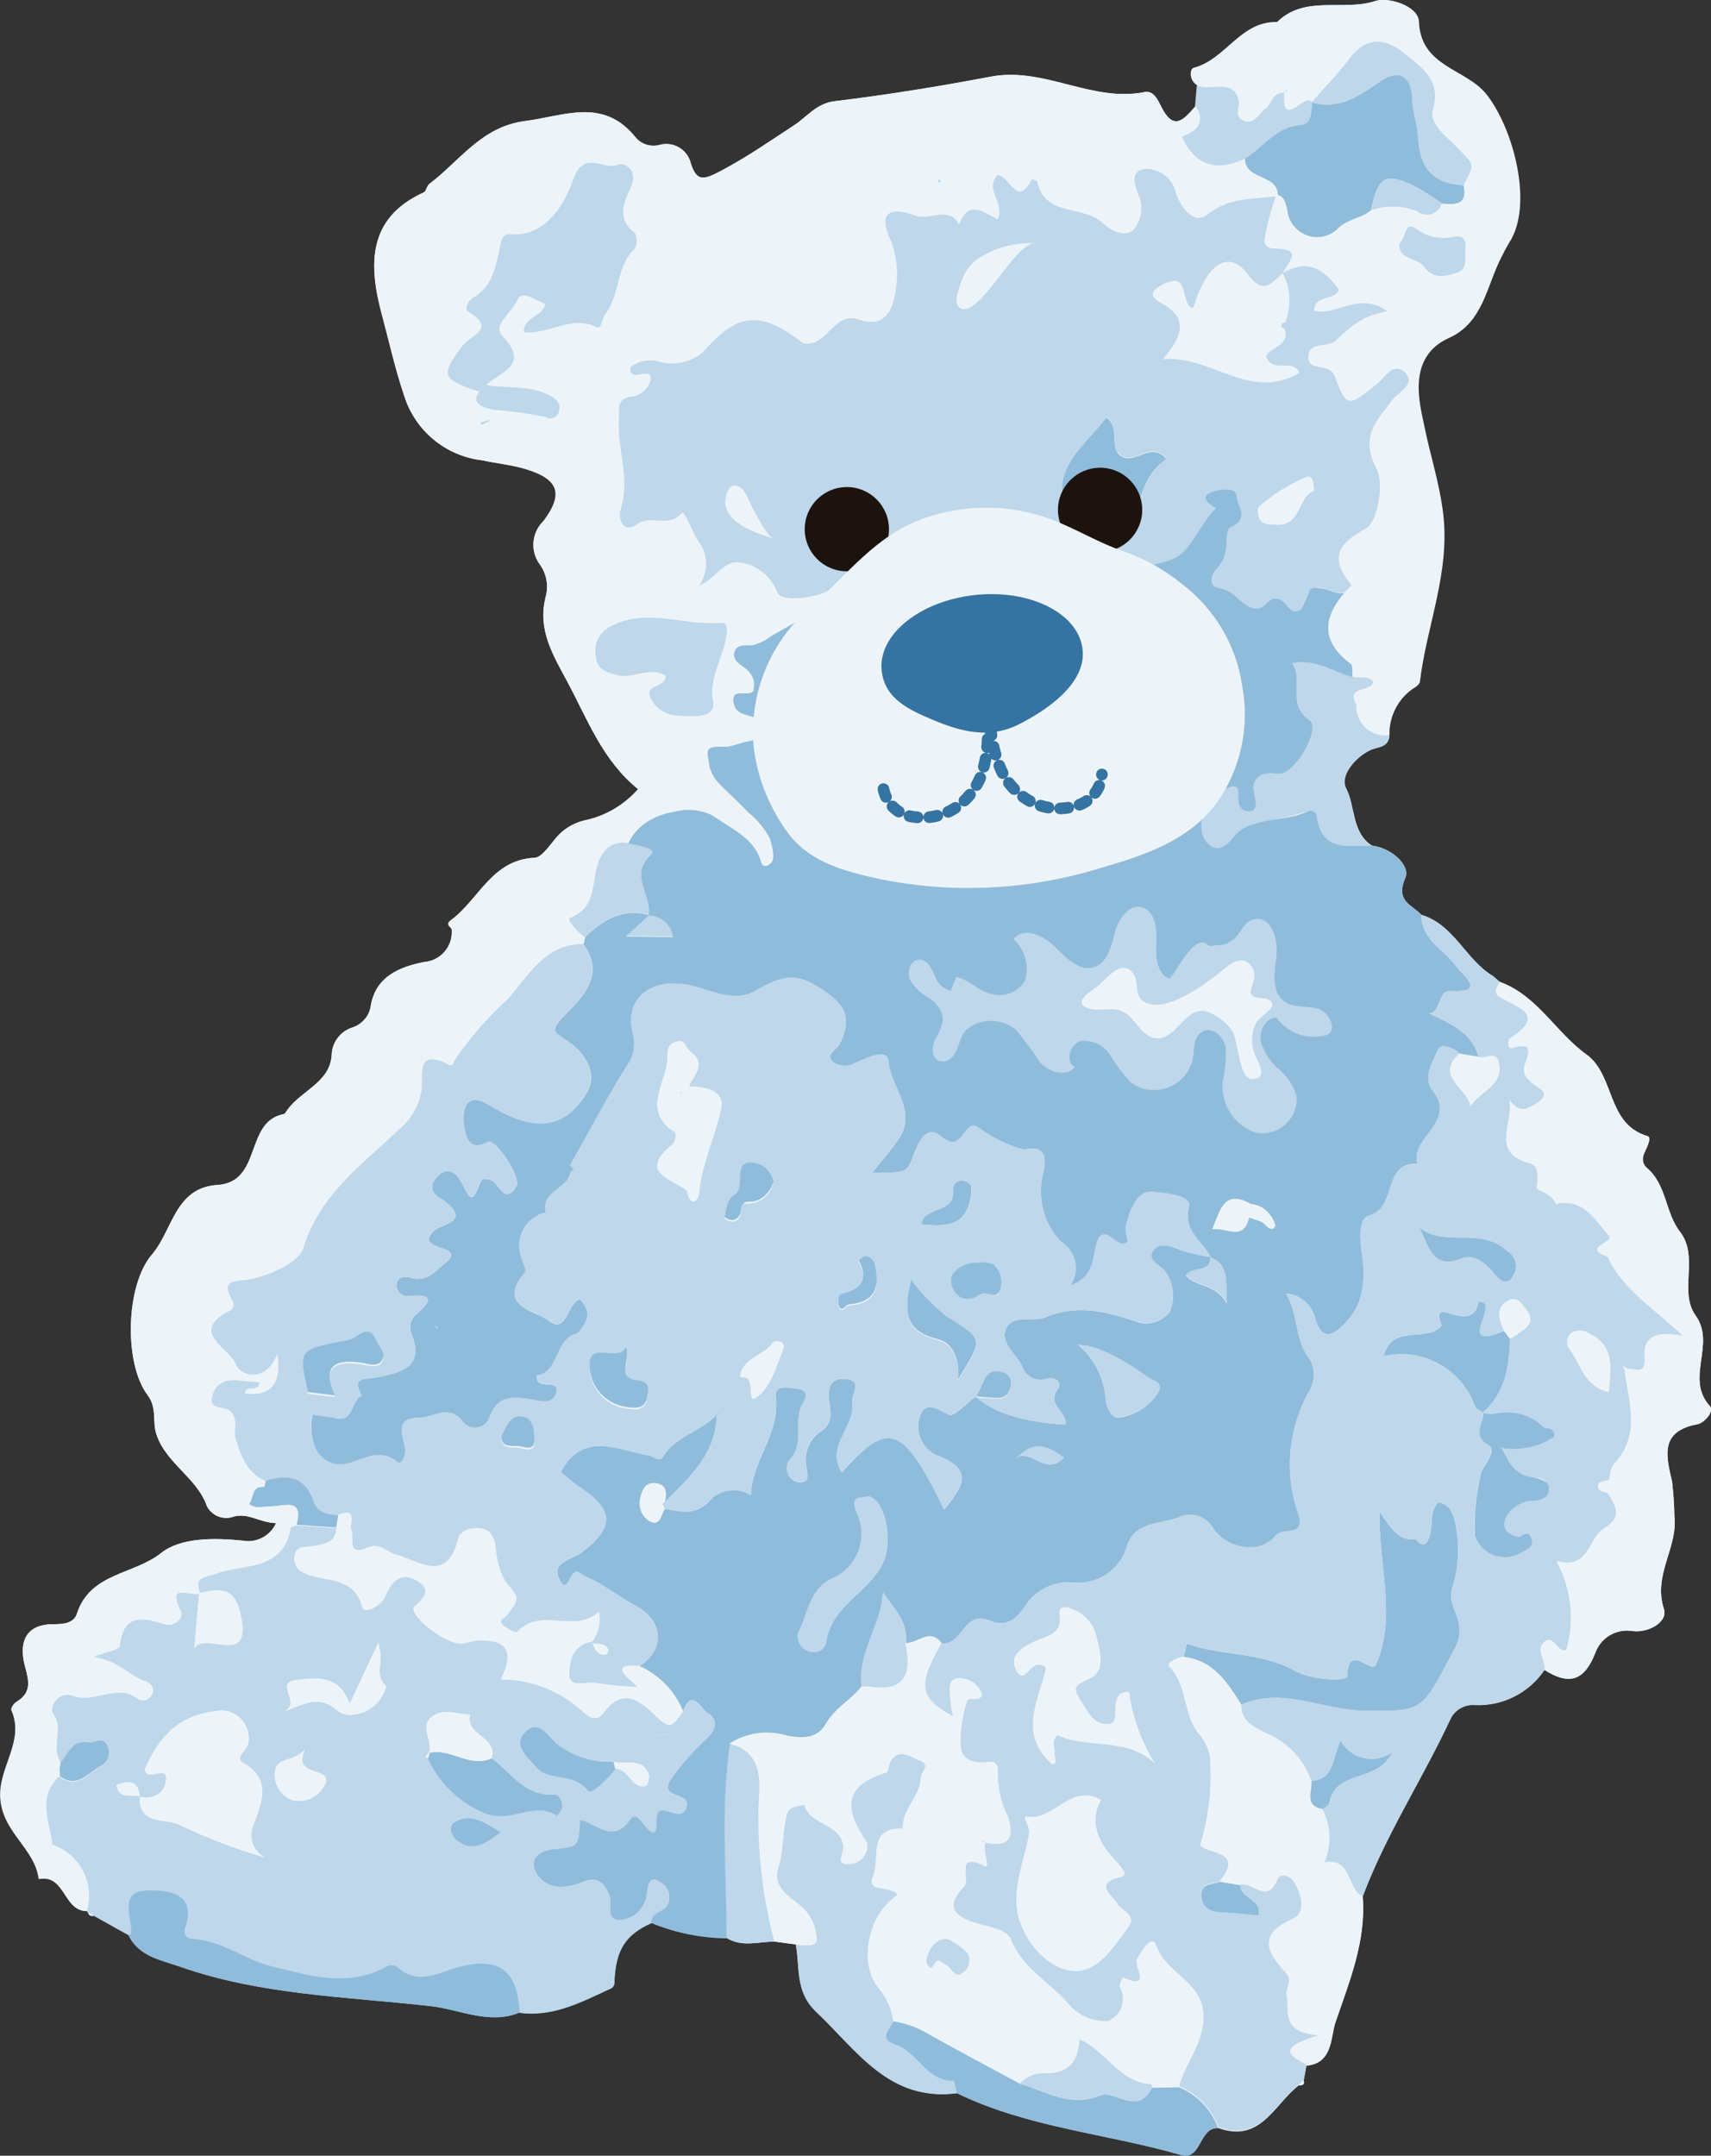 <?xml version="1.0" encoding="UTF-8"?><svg xmlns="http://www.w3.org/2000/svg" viewBox="0 0 102.76 129.46"><rect x="0" y="0" width="102.76" height="129.46" fill="#333333" stroke="none"/><g id="a"/><g id="b"><g id="c"><path id="d" d="M.68,102.72c-.05-.11,.14-.42,.3-.51,.9-.55,.78-1.19,.53-2.11-.36-1.3-.12-2.55,1.69-2.56,.59,0,1.23-.04,1.42-.63,.78-2.45,3.42-2.34,5.05-3.64,1.18-.94,3.16-.92,4.89-.75,.83,.16,1.67-.27,2.02-1.05-.97-.02-1.63-.62-2.52-.4-.62,.24-1.32-.02-1.63-.61-.61-1.74-2.46-2.56-3.04-4.33-.25-.77,.06-1.57-.53-2.35-1.43-1.91-1.32-6.6,.27-8.44,1.24-1.44,1.37-4.01,3.92-4.17,2.69-.17,1.64-3.72,3.91-4.24,.07,0,.13-.04,.18-.09,.77-1.29,2.64-1.73,2.78-3.44,0-.77,.51-1.46,1.25-1.69,.54-.18,.96-.63,1.08-1.19,.26-1.89,1.78-2.45,3.21-2.74,.99-.07,1.74-.92,1.67-1.92,.02-.2-.46-.29-.04-.6,1.67-1.23,2.45-3.62,5.01-3.74,.42-.02,.85-.67,1.2-1.08,.46-.61,1.14-1.03,1.89-1.19,1.21-.27,2.31-.92,3.13-1.86-2.14-1.74-3.02-4.16-4.23-6.42-.89-1.66-1.8-3.13-1.33-5.08,.2-.68,.08-1.41-.33-1.98-.6-.8-.51-1.93,.22-2.63,1.22-1.64,.9-2.51-1.08-3.11-.85-.26-1.76-.34-2.63-.53-2.18-.26-4-1.77-4.66-3.86-.55-1.62-.91-3.27-1.35-4.9-.78-2.92-.9-5.77,2.51-7.32,.16-.07,.19-.39,.34-.51,1.83-1.38,3.14-3.45,5.75-3.78,2.34-.3,4.67-1.43,6.61,.94,.35,.45,.93,.64,1.48,.49,.81-.22,1.64,.26,1.86,1.07,0,.04,.02,.07,.03,.11,.35,1,.72,.95,1.79,.38,1.57-.83,2.98-1.81,4.44-2.77,.7-.46,1.3-1.28,2.37-1.41,3.15-.38,6.29-.89,9.41-1.48,3.19-.6,6.05,1.56,9.22,.93,.57-.11,.81,.51,1.02,.91,.76,1.5,1.38,.68,2.04-.06h0c.04-.43,.07-.85,.11-1.28-.46-.29-.43-.96-.18-1.03,1.91-.5,2.8-2.81,4.99-2.74,1.68-1.66,3.96-.63,5.9-1.27,.78-.26,2.56,.3,2.6,1.23,.1,2.74,2.82,2.82,4.06,4.38,1.62,2.05,2.84,6.66,1.36,8.9-.17,.29-.33,.59-.48,.9-.88,1.71-1.09,3.91-3.13,4.82-2.58,1.16-1.75,4-1.49,5.28,.34,1.72,.92,3.44,1.14,5.32,.41,3.52-1,6.69-1.4,10.04-.02,.16-.24,.33-.41,.42-.91,.63-1.45,1.68-1.42,2.79h0c-.03,.78-.71,.69-1.18,.92-.93,.46-1.79,1.55-1.43,2.26,.58,1.13,.33,2.65,1.55,3.46,1.2,.14,2.33,1.2,2.01,1.94-.61,1.41,.4,1.61,.97,2.22h0c1.97,.59,2.65,2.69,4.29,3.67l.41,.35h.01c2.26,.83,3.36,3.04,5.19,4.36,1.74,1.25,1.2,4.18,3.68,4.91,.26,.08-.02,.62-.16,.94-.2,.3-.16,.7,.1,.95,1.21,1.01,1.11,2.69,2,3.84,1.19,1.54-.1,3.59,.95,5.05,1.23,1.72-.66,3.78,.85,5.43,.29,.32-.34,1.02-.74,1.09-2.26,.42-1.9,1.87-1.53,3.44,.08,.68,.13,1.37,.14,2.06,.23,1.9-1.3,3.54-.63,5.59,.26,.78-.92,1.46-1.89,1.33-.96-.16-1.89,.39-2.23,1.3-.67,1.73-1.6,1.96-3.05,1.04-.93,1.38-2.51,2.18-4.17,2.11-.65-.06-1.26,.31-1.51,.91-1.67,3.57-3.85,6.88-5.24,10.59h0c.22,2.69-.81,5.14-1.64,7.58-.29,.86-.14,2.44-1.74,2.58-.05,.29-.11,.58-.16,.87,.08,.27-.08,.32-.3,.31-1.47,1.13-2.28,3.48-4.83,2.56-.1-.28-.23-.56-.39-.81,.16,.25,.29,.53,.39,.81-1.19-.06-.98,1.97-2.24,1.61-4.47-1.29-9.2-1.64-13.45-3.71-4.08,.53-6.01-2.56-8.46-4.89-1.28-1.21-.96-2.66-1.22-4.04l-1.27-.17c-.97,0-1.96,.36-2.89-.22-1.55-.02-3.09-.33-4.52-.92h0c-1.56,.7-2.15,1.61-2.22,3.54,.02,.19-.1,.37-.29,.42-1.71,.8-3.39,1.68-5.38,1.43-1.85,.76-3.6-.18-5.37-.38-5.05-.57-10.19-.66-15.05-2.37-1.15-.4-2.47-.6-3.09-1.9l-2.06-1.15c-.23,.07-.35-.04-.4-.25l-.06-.05c-1.4,.03-1.29-2.23-2.88-1.92-.24-1.85-2.19-2.79-2.31-4.88-.1-1.85,1.49-3.38,.67-5.25Z" fill="#edf4f9"/><path id="e" d="M67.7,32.8c.76-1.73,.47-3.93,2.36-5.23-.86-1.06-1.82,.23-2.59-.1-.97-.42-.12-1.76-1.01-2.39-.03-.02-1.54,1.44-1.66,1.58-1.07,1.44-1.38,3.3-.84,5.01,.22,.98,.94,1.16,1.85,1.29,.33,.05,1.67,.29,1.87-.16Z" fill="#90bcdb"/><path id="f" d="M3.57,106.65c-1.42,1.24-.6,2.73-.45,4.14h0c1.65,.55,2.57,2.31,2.08,3.98l.06,.05,.4,.25,2.06,1.15c.06-.03,.18-.06,.18-.09,.01-1.01-.77-2.57,.97-2.59,.98-.01,3.06,0,2.26,2.29-.09,.24,.04,.51,.28,.6,.04,.01,.08,.02,.11,.03,1.79,.06,3.2,1.25,4.81,1.65,2.22,.54,4.61,1.32,6.91,0,.19-.09,.41-.09,.59,0,1.28,1.22,2.53,.34,3.81,.02,2.38-.6,3.44,.24,3.59,2.76,1.99,.25,3.67-.64,5.38-1.43,.19-.05,.31-.23,.29-.42,.08-1.93,.66-2.84,2.22-3.54-.03-.64,.66-.63,.92-1,.31-.47,.17-1.09-.29-1.4-.02-.01-.04-.03-.07-.04-.73-.5-.75,.22-.83,.66-.07,.86-.76,1.55-1.63,1.6-.91,0-.4-1-.63-1.52-.33-.77-.74-1.11-1.59-.77-.44,.19-.92,.3-1.41,.3-.71-.02-1.33-.51-1.52-1.19-.14-.68,.56-1.02,1.23-1.08,1.45-.14,1.45-.13,1.54-1.76,.99,.24,2,1.44,2.98,.02,.36-.52,.66,.03,.92,.35,.52,.62,.7,.5,.69-.3-.01-1.5,1.38,.25,1.78-.76,.42-1.07-1.74-.5-.9-1.76,.64-.9,1.37-1.73,2.19-2.47,.66-.63,.51-1.24-.02-1.5-.3-.15-.95-1.59-1.46-.08-.7,1.01-.84,1.04-1.73,.17-.99-.97-1.97-1.56-3.03-.11-.43,.59-.91,.26-1.23-.04-1.34-1.25-3.1-1.95-4.93-1.96,.82-1.7,.33-2.43-1.43-2.33-.34,.02-.68,.19-1.01,.18-1.11-.04-3.2-1.83-2.76-2.19,.9-.72,.85-1.27-.04-1.68-.85-.39-1.37,.17-1.7,1.01-.24,.6-1.29,1.1-1.39,.71-.47-1.82-2.02-1.56-3.22-1.97-.5-.17-.89-.44-.87-1.01,.03-.7,.6-.59,1.06-.68,.65-.13,1.44-.16,1.46-1.13l-2.42-.16c-.12,.06-.34,.1-.35,.18-.43,2.59-2.79,2.11-4.42,2.71-.69,.26-1.4,.16-1.04,1.2,1.23-.25,2.14-.45,2.51,1.39,.62,3.09-2.15,.83-2.81,1.91l.29-3.29c-.51,.2-2-.73-1.15,1.07,.25,.52-.46,.92-.92,.77-1.4-.45-2.5-.6-2.73,1.34-.02,.18-.69,.29-1.66,.66,1.57,.2,2.15,1.09,3.1,1.42,.32,.11,.65,.35,.53,.76-.11,.3-.44,.46-.74,.35-.04-.01-.08-.03-.12-.06-1.26-.96-2.58,.32-3.88-.17-.9-.33-1.51,.71-1.23,1.11,.67,.98-.19,2.05,.46,2.93,.47-.52,.68-1.36,1.67-1.2,.36,.06,.84-.38,1.09,.12,.27,.43,.14,1-.3,1.27h0c-.77,.38-1.44,1.44-2.52,.62Zm22.22-1.41l-.02,.02c.29-.73-.68-1.63,.28-2.24,.69-.44,1.46-.06,2.19-.06-.34,1.25,1.69,1.34,1.29,2.62,1.17,.87,2.01,2.3,3.78,2.18,.27-.02,.51,.46,.45,.83-.07,.17-.18,.32-.32,.44-1.34-.87-2.67,.42-4.18-.09-1.58-.6-2.87-1.81-3.57-3.35-.04-.04-.08-.08-.12-.13,.07-.08,.15-.16,.23-.23Zm11.06,.56c.72,.2,1.7-.28,2.11,.74,.08,.2-.06,.69-.17,.71-.89,.21-1.01-1.05-1.84-1.02-.47,.6-1.45,1.57-1.66,1.3-.85-1.12-2.36-.53-3.1-1.42-.45-.55-1.47-1.29-.65-2.12,.8-.8,1.42,.33,1.87,.71,.97,.77,2.19,1.16,3.43,1.09h0Zm-13.66-4.55l.17-.07-.17,.07c-.38,1.65-2.27,2.04-2.86,1.52-1.24-1.08-2.05-.38-3.25-.02,1.06-.47-.63-1.71,.7-1.86,1.22-.14,2.62-.34,3.22,1.44l1.72-3.67c.4,1.15-.29,1.97,.48,2.59h0Zm-14.81,6.65c.81,.16,1.46-.15,1.58-.93,.17-1.11-1.14,.1-1.27-.71,.79-1.86,1.95-3.21,4.18-3.49,.89-.23,1.79,.31,2.02,1.2,.05,.2,.06,.41,.04,.61,0,.52-.94,.94-.28,1.31,1.74,1,1,2.48,.6,3.64-.36,.73-.07,1.62,.64,2.01-1.75-.51-3.46-1.16-5.1-1.95-.85-.43-2.47,.05-2.4-1.7-.47-.19-1.24,.23-1.4-.69,.77-.3,1.33-.29,1.4,.7h0Zm9.94-2.86c-.8,1.74,1.58,1.01,1.23,2.04-.32,.75-1.12,1.19-1.92,1.04-.75-.24-1.22-.99-1.11-1.77,.13-.87,1.18-.52,1.8-1.32h0Zm11.76,4.98c-.91,.64-1.68,1.29-2.66,.47-.34-.28-.51-.84-.13-1.07,1.03-.62,1.85,.06,2.79,.6h0Zm10.29-5.74c-.2,.51-.73,.81-1.26,.71-.06,0-.18-.25-.15-.31,.28-.5,.91-.68,1.41-.41h0Z" fill="#bed7ea"/><path id="g" d="M71.1,99.5c-.42,.07-1.1,.37-.86,.62,1.12,1.16,.82,2.93,1.76,4.01,.45,.5,.7,1.14,.7,1.81,.08,1.65-.13,3.31-.62,4.89,.45,.57,2.71,.32,1.17,2.17l1.24,.21c.71-.21,1.63,1.21,2.23-.32,.16-.41,.77-.25,1.01,.17,.42,.76,.76,1.81-.14,2.21-2.13,.96-1.44,2.07-.37,3.24,.45,.49-.05,.89,.04,1.34,.2,.94-.41,2.2,1.91,2.4-2.81,.85-1.46,1.3-.71,1.78,1.6-.14,1.45-1.73,1.74-2.58,.83-2.44,1.86-4.89,1.64-7.58-.96-.47-.64-2.36-2.29-2.05,.43-1.03,.39-2.2-.12-3.2-1.12-.22-.6-1.06-.65-1.69-.46-1.29-1.44-2.33-2.71-2.86-.65-.33-1.54-.67-1.5-1.71-.83-1.33-1.68-2.66-3.45-2.88Z" fill="#edf4f9"/><path id="h" d="M53.65,121.37c-.1-.75-.42-1.46-.92-2.02-1.19-1.56-.55-4.42,1.18-5.54-.34-.62-1.93-.09-1.46-1.12,.45-.99-.39-2.95,1.79-2.87h0c-.08-1.16,1.04-1.89,1.08-3.06,.02-.4,.67-.78-.14-1.06-.55-.2-1.13-.72-1.66,.02-.15,.21-.14,.69-.3,.74-2.5,.75-2.56,2.12-1.22,4.08,.3,.43-.11,1.31-.86,1.4-1.08,.12-.42-.62-.48-1.08-.16-1.37-2.02-1.21-2.34-2.48-.38,.12-.9,.07-1.04,.54-.32,1.05-.18,2.16-.53,3.24-.38,1.16,.64,1.72,1.46,2.39,.52,.51,.82,1.2,.84,1.93,.01,.46-.78,.35-1.26,.3,.26,1.38-.06,2.82,1.22,4.04,2.46,2.32,4.39,5.42,8.46,4.89-.07-.26-.14-.74-.21-.74-1.63,0-2.15-1.73-3.48-2.18-1.09-.37-.32-.93-.13-1.42Z" fill="#bed7ea"/><path id="i" d="M31.22,120.87c-.14-2.52-1.21-3.36-3.59-2.76-1.28,.32-2.53,1.2-3.81-.02-.19-.09-.41-.09-.59,0-2.3,1.31-4.69,.54-6.91,0-1.61-.39-3.02-1.59-4.81-1.65-.26-.02-.44-.25-.42-.51,0-.04,.01-.08,.03-.11,.8-2.29-1.28-2.3-2.26-2.29-1.74,.02-.96,1.58-.97,2.59,0,.03-.12,.06-.18,.09,.62,1.3,1.94,1.49,3.09,1.9,4.87,1.71,10,1.8,15.05,2.37,1.78,.2,3.53,1.14,5.37,.38Z" fill="#90bcdb"/><path id="j" d="M81.47,42.34c-.68-1.21,.96-.72,1-1.42-.33-.36-.82-.19-1.24-.27-1.17-.29-2.2-1.13-3.65-.83,.76,1.02-.38,2.43,1.07,3.44,.7,.48-.93,3.33-1.91,3.2-1.63-.21-1.58,.73-1.41,1.85-.66-.15-.56-1.04-1.19-1.19-.69-.17-1.65,.81-2.01,1.27-.38,.45-.53,1.04-.42,1.61,.19,.81,1,1.31,1.8,1.12,.02,0,.04-.01,.06-.02,.52-.21,.64-.65,.95-1.05,.22-.33,.56-.56,.95-.63,1.02-.14,2.03-.37,3.01-.69,.17-.11,.4-.06,.52,.11,.04,.06,.06,.13,.06,.21,.3,2.14,1.91,1.72,3.31,1.74-1.22-.81-.98-2.33-1.55-3.46-.36-.71,.5-1.79,1.43-2.26,.47-.23,1.15-.14,1.18-.92-.94,.13-1.81-.53-1.95-1.47-.02-.11-.02-.23-.01-.34Z" fill="#bed7ea"/><path id="k" d="M53.65,121.37c-.19,.49-.95,1.06,.13,1.42,1.33,.44,1.85,2.19,3.48,2.18,.07,0,.14,.48,.21,.74,4.25,2.07,8.98,2.42,13.45,3.71,1.26,.36,1.05-1.67,2.24-1.61-.41-1.12-1.26-2.01-2.36-2.46l-1.62,.03c-.86,1.71-2.23,.12-3.06,.45-1.9,.76-3.29-.25-4.86-.69-1.83-.99-3.68-1.96-5.5-2.99-.65-.39-1.36-.65-2.11-.76Z" fill="#90bcdb"/><path id="l" d="M46.52,116.61c-.65-2.48-.97-5.04-.95-7.61-.07-1.23,.69-3.66-1.74-4.28-.57,3.88-.2,7.78-.2,11.66,.93,.58,1.92,.22,2.89,.22Z" fill="#bed7ea"/><path id="m" d="M78.79,6.15c-.37-.69-1.83,1.74-1.63-.57h0c-.73-.09-.77,.66-1.17,.95s-.67,1.01-1.33,.7c-.56-.26-.16-.84-.26-1.22-.37-1.39-1.71-.47-2.52-.9-.04,.43-.07,.85-.11,1.28q.83,1.25-.83,1.83c.82,1.77,2.1,2.13,3.8,1.33,1.12-.69,1.87-1.93,3.4-2.03,.58-.04,.64-.8,.65-1.36Z" fill="#bed7ea"/><path id="n" d="M89.65,58.62l.41,.35-.41-.35Z" fill="#edf4f9"/><path id="o" d="M52.13,89.84c-.44,.16-1.09-.1-.7,.95,.72,1.45,.13,3.21-1.32,3.93-.06,.03-.12,.06-.19,.09-1.35,.65-1.41,2.11-1.99,3.23-.13,.5,.17,1.01,.66,1.14,.41,.15,.86-.07,1.01-.48v-.02c.27-2.23,2.54-3,3.41-4.79,.65-1.34,.17-3.87-.89-4.04Z" fill="#bed7ea"/><path id="p" d="M37.72,50.64c-.62-.16-1.26,.12-1.57,.67-.8,1.18-.07,3.11-1.94,3.81-.22,.08,.43,.87,.91,1.16,1.08-1.03,2.24-1.81,3.84-1.35h-.02c.26-1.18-1.23-2.38,.17-3.67,.33-.3-.84-.52-1.4-.62Z" fill="#bed7ea"/><path id="q" d="M64.74,80.73c.98,.83,1.58,2.02,1.66,3.3,.08,.64,.45,1.16,.85,1.08,.93-.14,1.76-.67,2.28-1.46,.42-.69-.26-.72-.63-.98q-2.65-1.88-4.17-1.93Z" fill="#bed7ea"/><path id="r" d="M51.72,101.3c.14-.02,.28-.03,.41-.02,2.22,.38,2.66-.74,2.24-2.62,.17-1.27-.7-2.09-1.37-3.07-.09,2.01-1.56,3.65-1.28,5.71Z" fill="#bed7ea"/><path id="s" d="M87.65,63.27c-1.52,1.42,.52,2.07,.67,3.18,.58-.93,2.06-1.25,1.7-2.69-.18-.71-.82-.12-1.21-.3l-1.16-.19Z" fill="#edf4f9"/><path id="t" d="M39.94,90.57c-.06-.09-.1-.19-.15-.28,0-.02,.09-.07,.14-.1,.17-.64,.05-1.16-.71-1.15-.45,0-.67,.42-.76,.86-.16,.56,.07,1.16,.57,1.45,.65,.31,.67-.43,.91-.78Z" fill="#edf4f9"/><path id="u" d="M72.71,75.46c0,.99-1.1,.5-1.49,1.09,.61,.76,1.76,.44,2.47,1.71-.04-1.41,.15-2.34-.98-2.8h0Z" fill="#bed7ea"/><path id="v" d="M38.96,54.93l-1.38,1.27,2.82,.04c-.09-.74-.72-1.3-1.46-1.3h.02Z" fill="#bed7ea"/><path id="w" d="M61.22,87.44c.88-.2,1.69,1.15,2.68,.08-.92-.69-1.78-1.04-2.7-.11l.02,.03Z" fill="#bed7ea"/><path id="x" d="M26.33,79.76l-.16-.2s0,.09,.02,.12c.04,.04,.09,.07,.14,.09h0Z" fill="#bed7ea"/><path id="y" d="M76.95,74.99l.08,.18-.09-.17h.01Z" fill="#bed7ea"/><path id="a`" d="M61.2,87.41l-.19,.18,.21-.15-.02-.03Z" fill="#bed7ea"/><path id="aa" d="M55.86,43.45c2.42,1.2,5.31,.94,7.47-.67l.07-.03,1.87-2.27c.07-2.62-1.23-4.15-3.73-4.52-2.2-.33-4.45,0-6.46,.95-1.33,.64-2.21,1.94-2.31,3.41-.27,.91,.25,1.87,1.17,2.14,.07,.02,.14,.04,.21,.05,.67,.17,1.37,.2,1.72,.93Z" fill="#90bcdb"/><path id="ab" d="M75.29,32.6c-.03-.64,.08-1.44,.02-1.86-.08-.84-.5-1.6-1.16-2.12-.69-.51-1.65-.44-2.26,.16-.36,.53-.49,1.18-.38,1.81,.11,.63,.09,1.27-.08,1.88-.18,.44-.52,.8-.96,.99-.47,.21-.92,.03-1.37,.15-.99,.25-.13,1.35,.31,1.71l2.52,2.07c.74,.45,1.41,1.03,1.96,1.7,.24,.6,.39,1.24,.46,1.88,.46,1.76,.07,3.64-1.05,5.08-.15,.18-.27,.38-.36,.6-.09,.22-.04,.47,.13,.65,.41,.37,.88-.27,1.2-.02,.21,.16,.04,.82,.16,1.07,.13,.31,.48,.45,.78,.33h.02c.48-.31-.13-1.19,.1-1.7,.26-.57,.86-.59,1.42-.51,.98,.13,2.61-2.72,1.91-3.2-1.45-1.01-.32-2.42-1.07-3.44,1.44-.3,2.48,.54,3.65,.83-.03-.27,.04-.68-.11-.79-1.76-1.3-1.7-2.72-.36-4.27-.46,.11-.86-.17-1.29-.25-.49-.05-.97-.15-1.44-.29-.9-.39-1.73-.93-2.46-1.59-.2-.24-.3-.55-.28-.86Z" fill="#90bcdb"/><path id="ac" d="M78.79,6.15c0,.56-.06,1.32-.64,1.36-1.53,.1-2.28,1.34-3.4,2.03,.02,1.31,1.92,.9,1.98,2.16,.44,.16,.47,.48,.58,.93,.1,.98,.97,1.7,1.96,1.61,.42-.04,.82-.23,1.11-.54,.61-.56,1.37-.58,1.95-1.05,.47-2.11,.87-2.33,2.74-1.41,.53,.3,1.05,.63,1.54,.99,.81,.08,1.57,.09,1.31-1.1-1.85-.1-2.66-1.02-2.75-2.92-.03-.71-.33-1.45-.35-2.26-.04-1.31-.72-1.92-2.03-1-1.19,.84-2.41,1.65-3.99,1.2h0Z" fill="#90bcdb"/><path id="ad" d="M39.98,40.59c-.02,.78-1.42,.47-.86,1.45,.59,1.03,1.59,.98,2.56,.98,.58,0,1.28-.16,1.15-.87-.25-1.33,.46-2.4,.72-3.58,.11-.5,.29-1.22-.29-1.17-2.24,.2-4.53-.99-6.72,.29-.62,.36-.92,1.08-.76,1.77,.07,.77,.65,.93,1.29,1.1,.96,.26,1.89-.57,2.9,.03Z" fill="#bed7ea"/><path id="ae" d="M18.74,84.95l1.26,.17c1.27,.47,1.04-1.04,1.73-1.31-.65-1.15,.13-.93,.88-1.09,1.3-.28,2.95-.5,2.1-2.62-.16-.4-.05-.86,.27-1.15,.77-.69,1.28-1.25-.38-1.13-.35,.08-.69-.14-.77-.49-.02-.08-.02-.16,0-.24,.05-.44,.54-.45,.83-.36,.97,.31,1.49-.4,2.08-.88,1.42-1.16-1.98-.67-.68-1.93,.42-.41,2.25-.53,.67-1.77-.05-.04-.11-.08-.17-.12-.78-.4-.76-.97-.19-1.47,.6-.54,1.11,0,1.34,.44,.4,.74,.61,1.54,1.11,.08,.12-.36,.33-.31,.64-.21,.52,.15,.82,1.55,1.56,.37,.32-.52-1.27-2.9-1.71-2.66-1.04,.55-1.27-.12-1.41-.78-.11-.51-.1-1.3,.21-1.57,.49-.44,1.13,.07,1.65,.36,2.46,1.37,4.17,1.21,5.49-.98,.67-1.1-.07-2.39-1.23-3.14-.74-.48-1.02-.57-.11-1.49,.98-1,2.52-2.42,1.12-4.28,.04-.13,.08-.26,.09-.4,1.07-1.02,2.23-1.8,3.83-1.35,.24-1.18-1.23-2.38,.17-3.67,.33-.31-.84-.53-1.4-.62,.4-.83,1.12-1.45,2.01-1.72,.87-.32,1.77-.15,2.42-.95,.48-.79,.6-1.75,.33-2.63-.1-.8,.98-.37,1.52-.59,.59-.19,1.2-.33,1.81-.42h0c1.51,1.16,.32,2.79,.74,4.14-.64-.21-1.21-.57-1.67-1.06,.46,.48,1.04,.85,1.67,1.06,.9,.87,2.08,1.53,2.33,2.9,2.28-.46,4.47-1.05,6.93-.73,1.32,.26,2.66,.43,4,.5,1.17-.06,2.32-.26,3.44-.6l9.09-2.35c-.12,.84-.48,1.84,.26,2.5,.6,.53,1.1,.04,1.54-.5,1.01-1.2,2.96-.79,4.36-1.47,.17-.11,.41-.06,.52,.11,.04,.06,.06,.13,.06,.2,.3,2.14,1.91,1.72,3.31,1.74,1.2,.14,2.33,1.2,2.01,1.94-.61,1.41,.4,1.61,.97,2.22,0,1.51,1.38,2.08,2.1,3.1,.38,.53,1.89,1.59-.38,1.46-.73-.04-.57,1.36-1.26,1.35,1.31,.63,2.54,1.12,2.97,2.6l-1.15-.19c-.38-.39-1.13-.6-1.26-.28-.32,.76-.97,1.71-.35,2.49,1.51,1.91-1.37,2.8-.9,4.42-2.15-.14-1.18,2.63-2.89,3.09-.62,.17-.59,1.26-.48,2.08,.22,1.59,.26,3.19-1.04,4.45-.7,.74-1.33,.97-1.73-.29-.18-.85-.9-1.49-1.77-1.55,.81,1.3,.47,2.78,1.45,3.96,.34,.63,.3,1.4-.1,2-1.23,2.25-1.45,4.91-.59,7.32,.43,1.4-.96,.73-1.37,1.26-.92,1.16-2.86,.82-3.72-.38-.37-.7-1.18-1.03-1.93-.79-1.14,.55-2.85,.2-3.32,1.92-.45,1.36-1.78,2.22-3.2,2.07-1.13-.1-2.22,.42-2.85,1.36-.62,1-1.28,1.3-2.15,.93-1.57-.66-1.65,1.54-2.9,1.36-.72-.96-1.44,.07-2.16-.01,.17-1.28-.7-2.09-1.37-3.07-.1,2.01-1.56,3.65-1.28,5.71-.65,.8-1.6,1.29-2.14,2.23s-1.51,.86-2.42,.68c-1.14-.31-2.35-.12-3.34,.52-.57,3.88-.2,7.78-.2,11.66-1.55-.02-3.09-.33-4.52-.92-.03-.64,.66-.63,.92-1,.31-.47,.17-1.09-.29-1.4-.02-.01-.04-.03-.07-.04-.73-.5-.75,.22-.83,.66-.07,.86-.76,1.55-1.63,1.6-.91,0-.4-1-.63-1.52-.33-.77-.74-1.11-1.59-.77-.44,.19-.92,.3-1.41,.3-.71-.02-1.33-.51-1.52-1.19-.14-.68,.56-1.02,1.23-1.08,1.45-.14,1.45-.13,1.54-1.76,.99,.24,2,1.44,2.98,.02,.36-.52,.65,.03,.92,.35,.52,.62,.7,.5,.69-.3-.01-1.5,1.38,.25,1.78-.76,.42-1.07-1.74-.5-.9-1.76,.64-.9,1.37-1.73,2.19-2.47,.66-.63,.51-1.24-.02-1.5-.3-.15-.95-1.59-1.46-.08-.5-1.21-1.45-2.18-2.65-2.71,1.54-.94,1.56-2.71-.18-3.64-.91-.48-1.71-1.13-2.63-1.58-.26-.1-.5-.23-.72-.39-.63-.52-.69,1.54-1.26,.34-.48-1,.77-1.15,1.3-1.54,2.08-1.55,2.04-2.63-.21-4.06-.35-.25-.68-.53-.99-.82,1.35-2.5,3.46-1.29,5.31-.98,.27,.05,.62,.42,.84,.06,.76-1.23,2.24-1.49,3.17-2.47l.05,.06c-.09,2.29-1.66,3.69-3.12,5.15,.17-.64,.06-1.16-.71-1.15-.45,0-.67,.42-.76,.86-.16,.56,.07,1.16,.57,1.45,.65,.32,.67-.43,.91-.77,1.05,.23,1.97,.42,2.85-.65,.66-.55,1.59-.61,2.31-.15,.03-2.08,1.78-3.7,1.49-5.91-.1-.78,.8-.54,1.3-.49,.6,.06,.6,.46,.33,.89-.63,1.03,.18,2.37-.8,3.38-.28,.38-.2,.91,.18,1.2,.09,.07,.2,.12,.31,.14,.92,.09,.49-.68,.49-1.17-.06-.7,.25-1.39,.81-1.81,.75-.47,.72-1,.61-1.75-.09-.63-.15-1.55,.92-1.47,1.16,.09,.36,.91,.44,1.42,.22,1.45-1.62,2.6-.62,4.2,2.79-3.15,3.64-2.91,6.15,2.23,.97-1.23,1.89-2.31-.25-3.19-.98-.31-1.53-1.34-1.24-2.33,.32-1.08,1.02-.54,1.77-.17,.29,.14,1.06-.7,1.61-1.1q1.65,1.48,5.39,1.68c.12-.75-1.16-1.2-.46-2.12,.29-.37-.1-.78-.66-.63-.55,.19-1.16-.05-1.42-.58-.28-.85-1.38-1.49-1.05-2.36,.38-1,1.62-.43,2.36-.74,2.06-.87,3.88-.29,5.8,.35,.63,.08,1.26-.16,1.67-.65,.35-.77,.28-1.67-.19-2.38-.27-.48-1.33-.75-.7-1.44,.4-.45,1.16-.08,1.76,.14,.53,.15,1.06,.27,1.6,.35,0,.99-1.1,.5-1.49,1.09,.61,.76,1.76,.44,2.47,1.71-.04-1.41,.15-2.34-.98-2.8-.45-.98-1.67-1.48-1.29-3.03,.17-.69-1.55-.84-2.25-.88-.92-.05-1.31,1.15-1.55,2.05-.02,.31,.03,.62,.13,.91-.6,.74-1.51-1.52-1.94,.37-.18,.79-.17,1.84-1.53,2.3,.59-.82,.39-1.97-.43-2.56-.03-.02-.07-.05-.11-.07-1.06-1.1-1.46-2.67-1.07-4.15,.19-.91,.15-1.68-1.18-1.39-.96-.26-1.86-.69-2.66-1.28-.05-.04-.11-.08-.17-.11-.82-.36-.81,1.71-2.14,.59-.92-.77-1.39,.45-1.71,1.29-.35,.91-.39,.89-2.43,.91,.58-.73,1.16-1.37,1.63-2.08,1.11-1.68-.53-3.07-.64-4.65-.06-.79-1.37-.14-1.97,.11-.41,.25-.92,.25-1.32-.01-.58-.47,.21-.8,.36-1.11,.7-1.44,.45-2.27-.96-3.21s-2.16-1.11-4.07,0c-1.36,.79-2.75-.08-4.07-.34-2.23-.43-3.84,.79-3.33,2.89,.2,.65,.08,1.35-.31,1.9-1.22,1.96-2.3,4.01-3.44,6.03l.06,.08c-.01,.13-.03,.25-.06,.38-.16,1-1.78,1.1-1.47,2.39-1.1,.25-1.79,1.34-1.55,2.44,.03,.13,.07,.26,.13,.38,.08,.26,.28,.66,.18,.78-1.79,2.02,.67,2.31,1.4,2.88,1.12,.87,1.1-1.01,1.88-1.28,.77,.76,.46,1.43-.17,2.08-1.38,.31-1,2.29-2.41,2.51-.08,.97,1.41,.11,1.18,1.01-.22,.85-1.06,.48-1.61,.41-1.1-.16-1.98-.2-2.43,1.15-.2,.47-.73,.69-1.2,.49-.14-.06-.27-.16-.37-.28-.83-1.09-1.74-.27-2.61-.25-1.64,.03-.94,1.12-.86,1.93,.04,.38-.26,.91-.45,.75-1.34-1.11-2.53,.28-3.65,.12-1.3-.18-1.73-1.57-1.48-2.96Zm33.39,4.9c-.44,.16-1.09-.1-.7,.95,.72,1.45,.13,3.21-1.32,3.93-.06,.03-.12,.06-.18,.08-1.35,.65-1.41,2.11-1.99,3.23-.13,.5,.17,1.01,.66,1.14,.41,.15,.86-.07,1.01-.48v-.02c.27-2.23,2.54-3,3.41-4.79,.65-1.35,.16-3.87-.89-4.04h0Zm9.07-2.43l-.19,.18,.21-.15c.88-.2,1.69,1.15,2.68,.08-.92-.69-1.78-1.04-2.7-.11h0Zm7.71-4.74q-2.65-1.89-4.17-1.93c.98,.83,1.58,2.02,1.66,3.3,.08,.64,.45,1.16,.85,1.08,.93-.14,1.76-.67,2.28-1.46,.42-.7-.26-.73-.63-.99h0Zm6.11-9.56l1.59,.54c-.16-.73-.77-1.28-1.52-1.35-1.6-.87-1.81,.42-2.28,1.52,.83-.15,1.86,.77,2.21-.72h0Zm-30.28-25.95c-.03-.09-.04-.19-.04-.29,0,.1,.01,.19,.04,.28h0Zm-4.33,9.11c-.09-.74-.71-1.3-1.46-1.3l-1.36,1.26,2.82,.04Zm-14.23,23.44s.09,.07,.14,.09h0c-.05-.07-.11-.14-.16-.21,0,.04,0,.09,.02,.11h0Z" fill="#90bcdb"/><path id="af" d="M3.57,106.65c1.08,.83,1.74-.24,2.53-.61,.43-.27,.57-.84,.3-1.27h0c-.25-.5-.73-.06-1.09-.13-.99-.17-1.2,.68-1.67,1.2l-.03,.03c0,.11-.02,.22-.05,.33l.02,.45Z" fill="#90bcdb"/><path id="ag" d="M65.27,40.49l-1.87,2.27c1.65,.09,2.4-.56,1.87-2.27Z" fill="#bed7ea"/><path id="ah" d="M15.85,89.3c.02-.14,.05-.27,.09-.4,1.31-.43,2.39-.28,2.89,1.22,.24,.73,.88,.77,1.49,.85l-.12,.76-2.42-.16c.43-1.64-.73-1.11-1.51-1.1-.45-.01-.93,.19-1.35-.14,.3-.35,.13-1.12,.92-1.03Z" fill="#90bcdb"/><path id="ai" d="M29.4,25.22l-.56,.15c.03,.05,.06,.11,.1,.16,.17-.08,.33-.17,.49-.25l-.03-.05Z" fill="#bed7ea"/><path id="aj" d="M56.31,10.93l.14,.05c.03-.05,.04-.1,.05-.16,0-.02-.08-.04-.13-.05l-.06,.16Z" fill="#bed7ea"/><path id="ak" d="M.68,102.72c-.05-.11,.14-.42,.3-.51,.9-.54,.78-1.19,.53-2.11-.36-1.3-.12-2.55,1.69-2.56,.59,0,1.23-.04,1.42-.63,.78-2.45,3.42-2.34,5.05-3.64,1.18-.94,3.16-.92,4.89-.75,.83,.16,1.67-.27,2.02-1.05-.97-.02-1.63-.62-2.52-.4-.62,.24-1.32-.02-1.63-.61-.61-1.74-2.45-2.56-3.04-4.34-.25-.77,.06-1.57-.53-2.35-1.43-1.91-1.32-6.6,.27-8.44,1.24-1.44,1.37-4.01,3.92-4.17,2.69-.17,1.64-3.72,3.91-4.24,.07,0,.13-.04,.18-.09,.77-1.29,2.64-1.73,2.78-3.44,0-.77,.51-1.46,1.25-1.69,.54-.18,.96-.63,1.08-1.19,.26-1.89,1.78-2.45,3.21-2.74,.99-.07,1.74-.92,1.67-1.92,.02-.2-.46-.29-.04-.6,1.67-1.23,2.45-3.62,5.01-3.74,.42-.02,.85-.67,1.2-1.08,.47-.61,1.14-1.03,1.89-1.18,1.21-.27,2.31-.92,3.13-1.86-2.14-1.74-3.02-4.16-4.23-6.42-.89-1.66-1.8-3.13-1.33-5.08,.2-.68,.08-1.41-.33-1.98-.6-.8-.51-1.93,.22-2.63,1.22-1.64,.9-2.51-1.08-3.11-.85-.26-1.76-.34-2.63-.53-2.18-.26-4-1.77-4.66-3.86-.55-1.61-.91-3.27-1.35-4.9-.78-2.92-.9-5.77,2.51-7.32,.16-.07,.19-.39,.34-.51,1.83-1.38,3.14-3.45,5.75-3.78,2.34-.3,4.67-1.43,6.61,.94,.35,.45,.93,.64,1.48,.49,.81-.22,1.64,.26,1.86,1.07,0,.04,.02,.07,.03,.11,.35,1,.72,.95,1.79,.38,1.57-.83,2.98-1.81,4.44-2.77,.7-.46,1.3-1.28,2.37-1.41,3.15-.38,6.29-.89,9.41-1.48,3.19-.6,6.05,1.56,9.22,.93,.57-.11,.81,.51,1.02,.91,.76,1.5,1.38,.68,2.04-.07q.83,1.25-.83,1.83c.82,1.77,2.1,2.13,3.8,1.33,.02,1.31,1.92,.9,1.98,2.16l-.11,.09c-1.41,.18-2.8,.04-4.11,1.1-.86,.69-1.7-.6-1.9-1.35-.2-.86-1-1.45-1.88-1.39-.96,.18-.54,1.02-.26,1.79,.18,.64,.04,1.33-.38,1.85-.51,.45-1.31,.14-1.86-.39-1.13-1.11-3.46-.34-3.94-2.49-.02-.07-.31-.15-.32-.15-.88,1.82-1.38-.3-2.07-.24-.81,.89,.5,1.67,.02,2.66-.81-.42-1.8-1.23-2.31,.31-.66-1.18-1.77-.21-2.67-.55-1.08-.41-2.4-.51-1.43,1.53,.37,.97,.46,2.02,.27,3.03-.15,1.09-.63,2.23-2.16,1.7-1.58-.54-1.94,1.72-3.39,1.41-2.6-2.02-3.97-1.81-6.01,.54-.7,.59-1.64,.81-2.54,.6-.63-.22-1.32-.1-1.84,.32-.03,1.05,1.36-.22,1.23,.76-.15,.56-.63,.96-1.21,1-.91,.17-.66,.73-.7,1.39-.11,1.81,.69,3.58,.1,5.42-.17,.52,.15,1.49,1.02,.85,.81-.59,1.83,.26,2.64-.65,.2-.23,.67,1.31,1.2,1.95,.41,.76,.35,1.69-.14,2.4,1-.38,1.48-1.64,2.59-1.37,.97,.18,1.77,.86,2.11,1.78,.28,.7,2.96,.27,3.64-.49,.71-.26,1.36-.67,1.91-1.21,.47-.52,1.09-.9,1.78-1.07,1.58-.51,3.21-.85,4.86-1.02,1.89-.2,4.29-.47,6.01,.42,.68,.35,1.25,.81,1.95,1.14,.75,.36,1.47,.77,2.16,1.23,1.71,1.15,3.81,2.65,4.14,4.77,.36,2.32-.04,4.7-1.14,6.78-1.27,2.36-3.36,4.17-5.88,5.08-1.88,.59-3.83,.89-5.79,.92-2.2,.18-4.41,.11-6.6-.19-2.68-.43-5.17-1.63-7.17-3.47-.42-1.35,.78-2.99-.74-4.14-.62,.09-1.22,.23-1.81,.42-.53,.22-1.62-.22-1.52,.59,.01,.66,.27,1.29,.73,1.76,.57,.54,1.14,1.09,1.69,1.66,.54,.43,.98,.96,1.31,1.57,.11,.3,.34,1.17,.11,1.45s-.54,.3-.63-.02c-.39-1.41-1.68-1.93-2.69-2.65-1.58-1.12-4.65-.16-5.28,1.52-.62-.16-1.26,.12-1.57,.67-.8,1.18-.07,3.11-1.94,3.81-.22,.08,.43,.87,.91,1.16-.02,.14-.05,.27-.09,.4-2.31-.01-3.33,1.98-4.54,3.33-1.19,1.08-2.25,2.3-3.16,3.62-.09,.16-.1,.44-.38,.3-2.05-1.05-1.49,.74-1.63,1.57-.14,.86-.57,1.64-1.23,2.21-2.24,2.16-4.87,3.96-5.87,7.26-.24,.8-1.94,1.61-3.25,1.86-.7,.13-1.76-.09-1.03,1.22,.16,.29,.15,.51-.16,.67-2.49,1.28,.09,2.27,.39,3.2,.2,.64,1.77,1.25,2.5-.63q.41,2.68-1.95,2.39c.02-.6,.79,0,.87-.67-.53-.05-1.05-.09-1.58-.14-.58-.07-1.12,.32-1.24,.89-.26,.77,.47,.67,.87,.82s.45,.48,.51,.82c-.01,.26-.03,.52-.04,.78,.34,1.09,.66,2.19,1.84,2.71-.04,.13-.06,.27-.09,.4-.79-.09-.62,.68-.92,1.03,.42,.33,.89,.13,1.35,.14,.78,0,1.93-.54,1.51,1.1-.12,.06-.34,.1-.35,.18-.43,2.59-2.79,2.11-4.42,2.71-.69,.26-1.4,.16-1.04,1.2-.53,.21-2.02-.72-1.16,1.08,.25,.52-.46,.92-.92,.77-1.4-.45-2.5-.6-2.73,1.34-.02,.18-.69,.29-1.66,.66,1.57,.2,2.15,1.09,3.1,1.42,.32,.11,.65,.35,.53,.76-.11,.3-.44,.46-.74,.35-.04-.01-.08-.03-.12-.06-1.26-.96-2.58,.32-3.88-.17-.9-.33-1.51,.71-1.23,1.11,.67,.98-.19,2.05,.46,2.93l-.03,.03c0,.11-.03,.22-.05,.33l-.12-.1,.12,.1c0,.15,.02,.3,.02,.45-1.41,1.24-.61,2.72-.45,4.13,1.65,.56,2.56,2.32,2.07,3.99-1.4,.03-1.29-2.23-2.88-1.92-.23-1.85-2.19-2.79-2.3-4.88-.11-1.86,1.47-3.39,.66-5.26ZM56.44,10.98c.03-.05,.04-.1,.05-.16,0-.02-.08-.04-.13-.05l-.06,.16,.14,.05Zm-18.33,3.95c.17-.29,.17-.64,.01-.94-1.15-.85-.63-1.88-.24-2.75,.49-1.07-.43-1.53-.82-1.34-.8,.39-2-1.04-2.69,.99-.33,.96-1.43,3.36-3.7,3.18-.54-.04-.55,.36-.66,.82-.26,1.11-.43,2.32-1.59,2.98-.32,.18-.57,.69-.29,.86,1.72,1.01,.09,1.45-.34,2-1.38,1.79-1.31,2.05,.94,2.77-.21,.74,.8,1,.66,1.71l-.56,.15c.03,.05,.06,.11,.1,.16,.17-.08,.32-.17,.49-.25,1.08-.2,2.1-1.19,3.29-.23,.24,.17,.58,.12,.75-.12,.04-.05,.07-.11,.08-.18,.17-.5-.17-.77-.54-.97-1.2-.66-2.56-.4-3.84-.63,.8-.82,2.7-1.16,.96-2.96-.61-.63,.59-1.4,.89-2.12s1.11,.01,1.71,.2c-.18,.82-1.3,.71-1.3,1.7,1.45,.17,2.84-1.05,4.36-.31,.33,.16,.32-.5,.51-.74,.92-1.17,.65-2.88,1.79-3.97Zm9.98,27.45c.06,.26,.2,.54,.52,.46,.11-.03,.18-.35,.2-.54,.02-.27-.03-.56-.39-.58-.27,.08-.42,.37-.34,.64v.02Zm-2.84-.96c-.2,.55-1.47-.28-1.18,.87,.16,.63,.86,.62,1.34,.83,1.04,.45,.74-.7,1.16-1,.1-.1,.18-.21,.25-.32,2.05-1.09,4.32-1.88,5.5-4.15,.21-.4,.78-.7,.31-1.19-.67-.71-.81,.45-.94,.41-1.38-.54-2.53,.7-3.84,.46l-2.49,1.42c-2.06-.05-1.13,.85-.52,1.65l.38,.44c.04,.2,.05,.4,.02,.59Zm-6.12,.61c.59,1.03,1.59,.98,2.56,.98,.57,0,1.28-.16,1.15-.87-.25-1.33,.46-2.4,.72-3.58,.11-.5,.29-1.22-.29-1.17-2.24,.2-4.53-.99-6.72,.29-.62,.36-.92,1.08-.76,1.77,.07,.77,.65,.93,1.29,1.1,.96,.26,1.89-.57,2.9,.03-.02,.78-1.42,.47-.86,1.45h0ZM3.31,105.99h0Z" fill="#edf4f9"/><path id="al" d="M66.07,46.45l.19-.19-.22,.15,.03,.04Z" fill="#bed7ea"/><path id="am" d="M3.11,110.79l-.18,.08,.17-.09h0Z" fill="#bed7ea"/><path id="an" d="M71.1,99.5c1.78,.21,2.62,1.54,3.46,2.88,2.44-1.08,4.79,.28,7.19,.35,3.91,.1,3.63-.04,5.58-3.64,.95-1.74-.45-2.41-.13-3.65,.43-1.33,.49-2.75,.17-4.11-.14-.45-.25-.95-.98-1.12-.56,.54-.31,1.37-.53,2.04-.17,.52-.43,.71-.83,.18h0c-.98,.15-1.45-.58-2.19-1.67-.02,3.39,1.04,6.35-.2,9.22-.33,.56-1.65-1.37-1.73,.69-.01,.3-2.05,.29-3.2-.36-1.96-1.1-4.33-.85-6.42-1.6l-.2,.78Z" fill="#90bcdb"/><path id="ao" d="M66.14,108.1c-1.85-1.04-2.8,1.26-4.45,1.01-.36-.06,.19,.55,.12,.99-.27,1.75-1.16,3.43-.56,5.3,.59,1.84,2.43,3.44,4.02,2.88,1.01-.35,1.77-1.56,2.49-2.5,.57-.73-.38-1-.68-1.47-.32-.51-1.38-1.2,.21-1.56,.41-.09,.36-.29-.37-1.08q-1.74-1.88-.79-3.56Z" fill="#edf4f9"/><path id="ap" d="M63.51,104.22c1.88,.85,4.18,.07,5.88,1.73-.83-1.31-1.36-2.78-1.58-4.32-.66-.04-.67,.28-.76,.53-.18,.48,.16,1.36-.53,1.39-.92,.03-1.29-.95-1.72-1.6-.47-.73,.02-.81,.71-1.16,.93-.46,.54-1.67,.33-2.58-.22-.82-.88-1.45-1.71-1.65-.28-.1-.56,.04-.5,.41,.2,1.2-.82,1.3-1.5,1.61-.79,.36-1.53,.9-1.1,1.72,.58,1.1,.89-.91,1.8-.13-.37,1.82-1.75,3.91,.36,5.79,.39,0,.13-.44,.16-.69,.04-.32-.26-.67,.16-1.05Z" fill="#edf4f9"/><path id="aq" d="M86.58,79.61c-.87,1.07-2.98-.16-3.48,1.83,2.33-.53,4.68,.77,5.49,3.02,.06,.16,.31,.25,.47,.38h-.02c1.38-1.17,1.6-2.78,1.65-4.45-.12-.16-.24-.31-.36-.47-3.08,1.34-.04-1.86-1.54-1.74-.15,.96-.8,1.01-1.76,.69-.64-.21-.71-.03-.45,.73l.2-.16-.19,.17Z" fill="#90bcdb"/><path id="ar" d="M85.25,73.72c.57,1.21,.85,2.57,2.55,1.85,.66-.28,1.45,.28,1.94,.92,.34,.44,.81,.75,1.12,.15,.33-.47,.21-1.13-.26-1.46h-.02c-1.64-1.59-3.76-.2-5.32-1.46Z" fill="#90bcdb"/><path id="as" d="M78.77,106.95c.05,.63-.46,1.48,.65,1.69v.03c0-.27,.19-.32,.41-.33,.3-2.13,2.97-1.22,3.78-3.12-.94,.69-2.25,.48-2.94-.45-.06-.08-.11-.15-.15-.24-.52,1.03-.37,2.35-1.76,2.41Z" fill="#90bcdb"/><path id="at" d="M96.61,83.61c.14-1.45,.39-2.8-1.21-3.55-.36-.24-.83-.21-1.15,.08-.16,.22-.19,.49-.1,.74,.75,.91,.91,2.35,2.46,2.73Z" fill="#edf4f9"/><path id="au" d="M74.5,113.22l-1.24-.21c-.47,.19-1.21,.07-1.11,.91,.08,.64,.52,.91,1.16,.94,.75,.04,1.5,.13,2.28,.19,.24-1.04-1.12-1.01-1.08-1.83Z" fill="#90bcdb"/><path id="av" d="M90.32,79.92c.12,.16,.24,.31,.36,.47,.13-.04,.25-.1,.36-.17,.5-.41,1.28-.71,.63-1.57-.28-.37-.57-.85-1.14-.51-.8,.48-.45,1.15-.21,1.78Z" fill="#edf4f9"/><path id="aw" d="M96.65,88.86c-.22,.08-.6,.12-.64,.26-.14,.44,.28,.46,.57,.56h-.01l.07-.83h.01Z" fill="#edf4f9"/><g id="ax"><path id="ay" d="M79.41,108.64v.02h0v-.02Z" fill="#bed7ea"/><path id="b`" d="M84.94,60.4c.3,.17,.59,.32,.89,.46-.34-.05-.65-.21-.89-.46Z" fill="#90bcdb"/><path id="ba" d="M90.28,89.96h0Z" fill="#bed7ea"/><path id="bb" d="M56.54,98.68c1.25,.18,1.33-2.03,2.9-1.36,.88,.37,1.53,.07,2.15-.93,.63-.94,1.72-1.46,2.85-1.36,1.42,.15,2.76-.71,3.2-2.07,.46-1.71,2.18-1.36,3.32-1.92,.75-.24,1.56,.09,1.93,.79,.86,1.19,2.8,1.54,3.72,.38,.42-.53,1.8,.14,1.37-1.26-.86-2.41-.64-5.08,.59-7.32,.4-.6,.44-1.37,.1-2-.98-1.18-.64-2.66-1.45-3.96,.87,.06,1.59,.7,1.77,1.55,.4,1.25,1.02,1.03,1.73,.29h0c1.31-1.26,1.27-2.86,1.04-4.45-.11-.81-.14-1.91,.48-2.08,1.7-.46,.74-3.22,2.89-3.08-.47-1.62,2.41-2.51,.9-4.42-.62-.78,.03-1.73,.35-2.49,.14-.32,.89-.11,1.26,.28-1.52,1.42,.52,2.07,.67,3.18,.58-.93,2.06-1.25,1.7-2.69-.18-.71-.82-.12-1.21-.3-.44-1.49-1.66-1.97-2.97-2.6,.69,.01,.53-1.39,1.26-1.35,2.27,.13,.76-.93,.38-1.46-.72-1.02-2.1-1.59-2.1-3.1,1.97,.59,2.65,2.69,4.29,3.67l.41,.35h.01c-.13,.31-.43,.62,0,.89,1.01,.63,2.89,1.01,.63,2.49-.16,.1-.2,.69,.18,.57,1.25-.41,.92,.39,.73,.93-.21,.59,.02,.86,.44,1.21,.38,.32,1.28,.57,.1,1.28-.78,.47-1.02,.27-1.5-.26,.31,1.31-1.23,3.14,1.28,3.79,.55,.14,.43,.94,.36,1.5h0c.43,.25,.95,.38,1.16,.92,1.68-.37,2.33,.97,3.21,1.93,.23,.44-1.67,.69-.11,1.24h0c.86,1.91,2.64,3,4.54,4.77-1.69-.34-2.43,.05-2.32,1.32,.09,1.03-.6,.63-1.08,.64l-.24-.16c.04,.09,.08,.17,.12,.26,.23,1.92,1,3.89-.64,5.61-.21,.22-.21,.63-.3,.96-.22,.08-.6,.12-.64,.26-.14,.44,.28,.46,.57,.56,.49,.78,.9,1.41-.27,2.13-.92,.56-.85,2.48-2.83,1.93,.9,1.63,1.11,3.56,.6,5.35h0c-.58,.17-.75-.96-1.31-.5-.59,.48,.11,1.12,0,1.69-.93,1.38-2.51,2.18-4.17,2.11-.65-.06-1.26,.31-1.51,.91-1.67,3.57-3.85,6.88-5.24,10.59-.96-.47-.64-2.36-2.29-2.05,.43-1.02,.39-2.19-.12-3.18l.4-.32c.3-2.13,2.97-1.22,3.78-3.12-.94,.69-2.25,.48-2.94-.45-.06-.08-.11-.15-.15-.24-.52,1.03-.37,2.35-1.76,2.41-.46-1.29-1.44-2.33-2.71-2.86-.65-.33-1.54-.67-1.5-1.71,2.44-1.08,4.79,.28,7.19,.35,3.91,.1,3.63-.04,5.58-3.64,.95-1.74-.45-2.41-.13-3.65,.43-1.33,.49-2.75,.17-4.11-.14-.45-.25-.95-.98-1.12-.56,.54-.31,1.37-.53,2.04-.17,.51-.42,.7-.82,.19h0c-.98,.14-1.45-.59-2.19-1.68-.02,3.39,1.04,6.35-.2,9.22-.33,.56-1.65-1.37-1.73,.69-.01,.3-2.05,.29-3.2-.36-1.96-1.1-4.33-.85-6.42-1.6-.07,.26-.13,.52-.2,.78-.42,.07-1.1,.37-.86,.62,1.12,1.16,.82,2.93,1.76,4.01,.45,.5,.7,1.14,.7,1.81,.08,1.65-.13,3.31-.62,4.89,.45,.57,2.71,.32,1.17,2.17-.47,.19-1.21,.07-1.11,.91,.08,.64,.52,.91,1.16,.94,.75,.04,1.5,.13,2.28,.19,.24-1.04-1.12-1.01-1.08-1.83,.71-.21,1.63,1.21,2.23-.32,.16-.41,.77-.25,1.01,.17,.42,.76,.76,1.81-.14,2.21-2.13,.96-1.44,2.07-.36,3.24,.45,.49-.05,.89,.04,1.34,.2,.94-.42,2.2,1.91,2.4-2.81,.85-1.46,1.3-.71,1.78l-.16,.87-.3,.31c-1.47,1.13-2.28,3.48-4.83,2.56-.41-1.12-1.26-2.01-2.36-2.46,.32-1.28,1.22-2.24,1.43-3.7,.36-2.52-2.15-2.92-2.77-4.69-.29-.83-.9,.25-1.17,.71-.25,.42,.98,1.96-.88,1.13-.06,.19-.2,.41-.15,.56,.39,.71,.14,1.6-.57,1.99-.06,.03-.12,.06-.18,.08-.96,.05-1.87-.38-2.45-1.15-1.14-1.22-2.67-2.06-3.36-3.74-.24-.58-1.1-.72-1.79-.91-1.19-.33-2.45-.82-1.01-2.31,.38-.39-.6-2.17,1.26-1.23,.3,.15-.19-.92,.01-1.42,1.33,.29,1.79-.16,1.35-1.51-.41-.8-.62-1.7-.61-2.6,.05-.35-.06-.78-.51-.7-.87,.13-1.66-.06-1.73-.97-.02-.94,.12-1.88,.42-2.77,.06-.22,1.39,.24,.62-.78-.33-.36-.8-.54-1.28-.5-.57,.13-.35,.79-.36,1.24,.03,.36,.09,.71,.18,1.06-2.08-1.11-2.18-1.86-.7-4.47Zm34.03-23.52c-1.64-1.57-3.76-.18-5.32-1.44,.57,1.21,.85,2.57,2.55,1.85,.66-.28,1.45,.28,1.94,.92,.34,.44,.81,.75,1.12,.15,.33-.47,.21-1.12-.26-1.45h-.02v-.02Zm1.51-3.08c-.1-.14-.11-.33-.03-.48-.09,.15-.08,.34,.03,.48h0Zm2.08,8.8c.74,.91,.9,2.35,2.46,2.73,.14-1.45,.39-2.8-1.21-3.55-.36-.24-.83-.21-1.15,.08-.16,.22-.19,.5-.1,.75h0Zm-4.77,5.91c.48,.29-.2,1.09-.46,1.62-.29,1.24-.42,2.52-.37,3.79,.33,.99,1.4,1.53,2.39,1.21,.14-.05,.28-.11,.41-.19,.33-.16,.83-.39,.58-.92-.23-.49-.59,.03-.8-.02-.7-.17-.89-.57-.93-1.23-.05-.81,.32-.99,1.11-1.12,.26-.04,1.32-.3,1.47-.15l.19,.18-.16-.21c-.05-.41,.32-.98-.58-1-.99-.02-1.57-.73-2.14-1.82,1.12,.21,2.28-.02,3.23-.65,.08-.68-.5-.43-.67-.62-.75-.7-1.79-1-2.8-.79-.27,.04-.54,.03-.81-.03,.09,.63-.71,1.32,.34,1.95h0Zm-.8-2.34c.06,.16,.3,.25,.46,.37,1.37-1.18,1.58-2.78,1.63-4.44,.13-.04,.25-.1,.36-.17,.5-.41,1.28-.71,.63-1.57-.28-.37-.57-.85-1.14-.51-.8,.48-.45,1.15-.21,1.78-3.08,1.34-.04-1.86-1.54-1.74-.15,.96-.8,1.01-1.76,.69-.64-.21-.71-.03-.45,.73v.02c-.86,1.07-2.97-.16-3.47,1.83,2.33-.52,4.68,.77,5.48,3.02h0Zm-27.34,30.93c.59,1.84,2.43,3.44,4.02,2.88,1.01-.35,1.77-1.56,2.49-2.5,.57-.73-.38-1-.68-1.47-.32-.51-1.38-1.2,.21-1.56,.41-.09,.36-.29-.37-1.08q-1.74-1.88-.79-3.56c-1.85-1.04-2.8,1.26-4.45,1.01-.36-.06,.19,.55,.12,.99-.27,1.75-1.16,3.44-.56,5.3h0Zm-.23-15.09c.58,1.1,.89-.91,1.8-.13-.37,1.82-1.75,3.91,.36,5.79,.39,0,.13-.44,.16-.69,.05-.32-.25-.67,.17-1.05,1.88,.85,4.18,.07,5.88,1.73-.83-1.31-1.36-2.78-1.58-4.32-.66-.04-.67,.28-.76,.53-.18,.48,.16,1.36-.53,1.39-.92,.03-1.29-.95-1.72-1.6-.47-.73,.02-.81,.71-1.16,.93-.46,.54-1.67,.33-2.58-.22-.82-.88-1.45-1.71-1.65-.28-.1-.56,.04-.5,.41,.2,1.2-.82,1.3-1.5,1.61-.8,.36-1.54,.89-1.11,1.71h0Z" fill="#bed7ea"/></g><path id="bc" d="M97.71,82.18l-.24-.16c.04,.09,.08,.17,.12,.26l.12-.1Z" fill="#edf4f9"/><path id="bd" d="M79.83,108.35c-.22,0-.41,.06-.42,.33l.42-.33Z" fill="#90bcdb"/><path id="be" d="M92.78,89.78l.19,.18c-.05-.07-.11-.14-.16-.21l-.03,.03Z" fill="#90bcdb"/><path id="bf" d="M85.03,92.43l.17-.08-.16,.09h0Z" fill="#90bcdb"/><path id="bg" d="M8.39,107.9c-.07,1.76,1.55,1.27,2.4,1.7,1.64,.79,3.35,1.44,5.1,1.95-.72-.39-1-1.28-.64-2.01,.4-1.16,1.13-2.64-.6-3.64-.65-.38,.28-.79,.28-1.31,.11-.91-.53-1.74-1.44-1.85-.2-.03-.41-.01-.61,.04-2.23,.28-3.38,1.63-4.18,3.49,.13,.81,1.44-.4,1.27,.71-.12,.78-.78,1.09-1.58,.93h0Z" fill="#edf4f9"/><path id="bh" d="M25.69,105.6c.7,1.54,1.99,2.75,3.57,3.35,1.51,.51,2.83-.78,4.18,.09,.14-.12,.25-.27,.32-.44,.06-.37-.18-.85-.45-.83-1.78,.12-2.61-1.31-3.78-2.18-1.31,.62-2.46-.65-3.75-.32l.02-.02c-.02,.12-.05,.25-.1,.36Z" fill="#90bcdb"/><path id="bi" d="M23.19,101.25c-.76-.62-.08-1.45-.48-2.59l-1.71,3.68c-.6-1.78-2.01-1.58-3.22-1.44-1.33,.15,.35,1.4-.7,1.86,1.2-.36,2.01-1.07,3.25,.02,.59,.51,2.48,.12,2.86-1.52h0Z" fill="#edf4f9"/><path id="bj" d="M36.85,105.8c-1.24,.06-2.46-.33-3.43-1.09-.45-.39-1.07-1.51-1.87-.71-.83,.83,.19,1.57,.65,2.12,.74,.89,2.25,.3,3.1,1.42,.21,.28,1.19-.7,1.66-1.3-.04-.14-.07-.29-.1-.43Z" fill="#90bcdb"/><path id="bk" d="M25.77,105.27c1.29-.33,2.44,.94,3.75,.32,.4-1.28-1.63-1.37-1.29-2.62-.73,0-1.5-.38-2.19,.06-.95,.61,0,1.51-.28,2.24Z" fill="#edf4f9"/><path id="bl" d="M11.96,95.67l-.29,3.29c.67-1.08,3.43,1.19,2.81-1.91-.37-1.84-1.28-1.64-2.51-1.39h-.01Z" fill="#edf4f9"/><path id="bm" d="M18.32,105.05c-.62,.8-1.67,.44-1.8,1.32-.12,.78,.35,1.53,1.11,1.77,.81,.14,1.6-.29,1.92-1.04,.35-1.04-2.03-.3-1.23-2.04Z" fill="#edf4f9"/><path id="bn" d="M30.08,110.03c-.94-.54-1.76-1.22-2.79-.6-.38,.23-.21,.79,.13,1.07,.99,.82,1.76,.17,2.66-.47Z" fill="#90bcdb"/><path id="bo" d="M36.85,105.8c.04,.14,.07,.29,.1,.43,.83-.03,.94,1.23,1.84,1.02,.11-.03,.25-.52,.17-.71-.4-1.02-1.38-.54-2.1-.74Z" fill="#edf4f9"/><path id="bp" d="M8.38,107.91c-.07-.98-.62-1-1.39-.7,.16,.92,.93,.5,1.4,.69h-.01Z" fill="#edf4f9"/><path id="bq" d="M23.19,101.25l.17-.07-.17,.07h0Z" fill="#edf4f9"/><path id="br" d="M25.69,105.6c.05-.11,.09-.23,.1-.36-.08,.07-.15,.15-.23,.23,.04,.05,.08,.09,.13,.13Z" fill="#edf4f9"/><path id="bs" d="M78.79,6.14c1.59,.45,2.8-.36,3.99-1.2,1.3-.92,1.99-.31,2.03,1,.02,.81,.32,1.55,.35,2.26,.09,1.9,.9,2.83,2.75,2.92,.76-1.37,.6-1.22-.37-2.26-.58-.63-1.72-1.37-1.46-2.31,.51-1.8-.74-2.53-1.72-3.35-1.09-.91-2.28-1.07-3.31,.3-.69,.93-1.51,1.76-2.27,2.63Z" fill="#bed7ea"/><path id="bt" d="M84.04,14.64c-.06,1.02,1.09,.82,1.47,1.37,.56,.8,1.34,.59,2.02,.36,.65-.22,.44-.92,.49-1.44,.05-.47-.1-.83-.68-.73-.79,.2-1.63,.03-2.28-.46-.73-.54-.63,.55-1.03,.9Z" fill="#bed7ea"/><path id="bu" d="M86.6,12.23c-.49-.36-1.01-.69-1.54-.99-1.87-.92-2.27-.7-2.74,1.41,.9-.34,1.9-.32,2.79,.05,.41,.32,1,.25,1.32-.16,.07-.09,.13-.2,.16-.31Z" fill="#bed7ea"/><path id="bv" d="M71.7,4.07c1.91-.5,2.8-2.81,4.99-2.74,1.68-1.66,3.96-.63,5.9-1.27,.78-.26,2.56,.3,2.6,1.23,.1,2.74,2.82,2.82,4.06,4.38,1.62,2.05,2.84,6.66,1.36,8.9-.18,.29-.33,.59-.48,.9-.88,1.71-1.09,3.91-3.13,4.82-2.58,1.16-1.75,3.99-1.49,5.28,.34,1.72,.92,3.44,1.14,5.32,.41,3.52-1,6.69-1.4,10.04-.02,.16-.24,.33-.41,.42-.91,.63-1.45,1.68-1.42,2.79-.94,.13-1.81-.52-1.94-1.46-.02-.11-.02-.23-.01-.34l.56-.11-.09-.17-.47,.27c-.68-1.21,.96-.72,1-1.42-.33-.36-.82-.19-1.24-.27-.03-.27,.04-.68-.11-.79-1.76-1.3-1.7-2.72-.36-4.27,.14-.13,.28-.26,.41-.41-1.25-1.56-.97-2.42,.87-3.42,.7-.38,1.1-2.68,.63-3.58-1.02-1.94,.02-2.9,.99-4.17,.34-.44,1.45-.93,.69-1.63-.69-.64-1.19,.35-1.68,.74-1.74,1.38-1.76,1.42-2.52-.52-.31-.8-1.54-.25-1.57-1.07-.05-1.1,1.23-.52,1.72-1.11,.48-.5,1.03-.93,1.63-1.27,.45-.19,.91-.34,1.39-.44-1.72-1.22-3.08,.34-4.4-.01,.02-.97,1.13-.59,1.51-1.25-.87-1.22-1.87-1.95-3.4-1,.2-.61,1.38-1.49-.47-1.51-.91,0-.56-.77-.49-1.22,.14-.65,.32-1.29,.55-1.92l.11-.09c.44,.16,.47,.48,.58,.93,.1,.98,.97,1.7,1.96,1.61,.42-.04,.82-.23,1.11-.54,.61-.56,1.37-.58,1.94-1.05,.9-.34,1.9-.32,2.79,.05,.41,.32,1,.25,1.32-.16,.07-.09,.13-.2,.16-.31,.81,.08,1.57,.09,1.31-1.1,.76-1.37,.6-1.22-.37-2.26-.58-.63-1.72-1.37-1.46-2.31,.51-1.8-.74-2.53-1.72-3.35-1.09-.91-2.28-1.07-3.31,.3-.69,.92-1.51,1.76-2.27,2.63h0c-.37-.69-1.83,1.73-1.63-.57-.73-.09-.77,.66-1.16,.95s-.67,1.01-1.33,.7c-.56-.26-.16-.84-.26-1.22-.37-1.39-1.71-.47-2.52-.9-.46-.29-.43-.96-.18-1.03Zm15.65,10.13c-.79,.2-1.63,.03-2.28-.46-.73-.54-.63,.56-1.03,.9-.06,1.02,1.09,.82,1.47,1.37,.56,.8,1.34,.59,2.02,.36,.65-.22,.44-.92,.49-1.44,.05-.47-.1-.83-.68-.73h0Zm-10.12-8.77s-.06,.09-.07,.14l.18-.16s-.09,0-.11,.02Z" fill="#edf4f9"/><path id="bw" d="M77.15,5.57l.19-.16s-.09,0-.11,.02c-.03,.04-.06,.09-.07,.14h0Z" fill="#bed7ea"/><path id="bx" d="M61.26,125.13c1.58,.44,2.97,1.45,4.86,.69,.83-.33,2.2,1.26,3.06-.45,0-.07,0-.13-.02-.2-1.94-.1-2.74-2.04-4.33-2.7h0c-.08,1.21-.52,2-1.94,2.04-.61-.06-1.22,.16-1.64,.62Z" fill="#bed7ea"/><path id="by" d="M47.17,104.21c.91,.19,1.89,.26,2.42-.68s1.49-1.43,2.14-2.23c.14-.02,.27-.03,.41-.02,2.22,.38,2.66-.74,2.24-2.62,.72,.08,1.44-.95,2.16,.01-1.48,2.61-1.39,3.35,.71,4.46-.09-.35-.15-.7-.18-1.06,0-.45-.21-1.12,.36-1.24,.48-.04,.96,.14,1.28,.5,.77,1.02-.56,.56-.62,.78-.3,.89-.44,1.83-.42,2.77,.07,.91,.86,1.1,1.73,.97,.45-.07,.57,.35,.51,.7,0,.9,.2,1.8,.61,2.6,.43,1.35-.02,1.8-1.35,1.51-.2,.5,.29,1.57-.01,1.42-1.86-.94-.88,.84-1.26,1.23-1.44,1.49-.18,1.97,1.01,2.31,.69,.19,1.55,.33,1.79,.91,.7,1.68,2.22,2.52,3.36,3.74,.57,.77,1.49,1.2,2.45,1.15,.75-.3,1.12-1.15,.83-1.9-.02-.06-.05-.12-.08-.18-.06-.14,.09-.37,.15-.56,1.86,.82,.63-.72,.88-1.13,.28-.46,.88-1.55,1.17-.71,.61,1.76,3.13,2.16,2.77,4.69-.21,1.46-1.11,2.42-1.43,3.7l-1.62,.03c0-.07,0-.13-.02-.2-1.94-.1-2.74-2.03-4.33-2.7-.08,1.21-.53,2-1.94,2.04-.61-.06-1.22,.16-1.64,.61-1.83-.99-3.68-1.96-5.5-2.99-.65-.39-1.36-.65-2.11-.76-.1-.75-.42-1.46-.92-2.02-1.19-1.56-.55-4.42,1.18-5.54-.34-.62-1.93-.09-1.47-1.12,.45-.99-.39-2.95,1.79-2.87-.08-1.16,1.04-1.89,1.08-3.06,.02-.4,.67-.78-.14-1.06-.55-.2-1.13-.72-1.66,.02-.15,.21-.14,.69-.3,.74-2.5,.75-2.56,2.12-1.22,4.08,.3,.43-.11,1.31-.86,1.4-1.08,.12-.42-.62-.48-1.08-.16-1.37-2.02-1.21-2.34-2.48-.38,.12-.9,.07-1.04,.54-.32,1.05-.18,2.16-.53,3.24-.38,1.16,.64,1.72,1.46,2.39,.52,.51,.82,1.2,.84,1.93,.01,.46-.78,.35-1.26,.3l-1.27-.17c-.65-2.48-.97-5.04-.95-7.61-.07-1.23,.69-3.66-1.74-4.28,.99-.64,2.2-.83,3.34-.51Zm11.88,6.38s.08,.05,.12,.07l-.14-.17s0,.09,.02,.11Zm-1.2,7.94c-.06-.02-.12-.03-.19-.05h0c.06,.02,.13,.03,.19,.05h0Zm-2.17-.58c.44,.8,.38-.6,.83-.25,.36,.28,.77,.52,1.15,.77,1.28-1.04,.09-1.45-.55-1.92-.37-.27-.87,0-1.11,.29s-.47,.86-.33,1.11h0Z" fill="#edf4f9"/><path id="c`" d="M59.17,110.67l-.15-.18s0,.09,.02,.11c.04,.03,.09,.06,.14,.07h0Z" fill="#bed7ea"/><path id="ca" d="M54.23,109.82l.08,.19-.09-.18h0Z" fill="#bed7ea"/><path id="cb" d="M64.84,122.46l-.08-.16,.08,.16h0Z" fill="#bed7ea"/><path id="cc" d="M90.08,58.98c2.26,.82,3.36,3.03,5.19,4.34,1.74,1.25,1.2,4.18,3.68,4.91,.26,.08-.02,.62-.16,.94-.15,.33-.21,.7,.1,.95,1.21,1.01,1.11,2.69,2,3.84,1.19,1.54-.1,3.59,.95,5.05,1.23,1.72-.66,3.78,.85,5.43,.29,.32-.34,1.02-.74,1.09-2.26,.42-1.9,1.87-1.53,3.44,.08,.68,.13,1.37,.14,2.06,.23,1.9-1.3,3.54-.63,5.59,.26,.78-.92,1.46-1.89,1.33-.96-.15-1.89,.39-2.22,1.3-.67,1.73-1.6,1.96-3.05,1.04,.11-.57-.59-1.21,0-1.69,.56-.46,.74,.67,1.31,.5,.03,.06,.06,.12,.08,.19-.03-.06-.06-.12-.08-.19,.51-1.79,.3-3.71-.6-5.35,1.98,.55,1.91-1.36,2.83-1.93,1.17-.71,.76-1.35,.27-2.12,.11-.04,.26-.07,.38-.11-.12,.04-.27,.07-.38,.11h-.02c.03-.28,.05-.56,.07-.84h.01c.09-.32,.09-.73,.3-.95,1.63-1.72,.87-3.7,.63-5.61l.12-.1c.48,0,1.17,.4,1.08-.64-.11-1.26,.63-1.66,2.32-1.32-1.9-1.78-3.68-2.87-4.54-4.76l.15-.08-.16,.07c-1.56-.56,.34-.8,.11-1.24-.88-.96-1.53-2.3-3.21-1.93-.21-.53-.73-.67-1.16-.92,.07-.56,.18-1.36-.36-1.5-2.51-.66-.97-2.48-1.28-3.79,.48,.54,.71,.73,1.5,.26,1.18-.71,.28-.96-.1-1.28-.41-.35-.65-.62-.44-1.21,.19-.53,.52-1.34-.73-.93-.38,.12-.34-.46-.18-.57,2.26-1.47,.38-1.85-.63-2.49-.43-.28-.13-.59,0-.89Z" fill="#edf4f9"/><path id="cd" d="M94.07,99.09l.08,.19-.08-.19h0Z" fill="#bed7ea"/><path id="ce" d="M96.56,75.46l.15-.08-.16,.07h0Z" fill="#bed7ea"/><path id="cf" d="M96.67,74.21l.17-.07-.16,.08h0Z" fill="#bed7ea"/><path id="cg" d="M54.72,76.81c-.37,1.66-.58,3.08,1.56,3.6,.94,.23,1.37,1.15,1.26,2.43,1.56-2.52,1.53-2.46-.74-3.87-.78-.64-1.48-1.36-2.08-2.16Z" fill="#90bcdb"/><path id="ch" d="M37.59,80.81c-.49,.99-2.34-.54-2.18,1.3,.07,1.22,.99,2.21,2.19,2.38,.55,.09,1.15,.15,1.28-.62,.09-.54,.21-.99-.68-1.09-1.23-.14-.25-1.22-.61-1.97Z" fill="#90bcdb"/><path id="ci" d="M44.51,82.65c1.03-.17,.16,1.77,1,1.14,.8-.6,1.15-1.86,1.54-2.89,.16-.41-.48-.58-.67-.31-.55,.77-1.78,.86-1.94,1.99l.07,.07Z" fill="#edf4f9"/><path id="cj" d="M55.31,73.52c1.37,.12,2.71,.23,2.99-1.65,.07-.44,.14-.83-.4-.95-.28-.08-.57,.08-.65,.36-.02,.07-.03,.13-.02,.2,.14,1.44-1.75,.93-1.91,2.05h-.01Z" fill="#90bcdb"/><path id="ck" d="M51.94,75.36c-.11,.07-.41,.26-.4,.28,.72,1.25,.08,1.73-1.06,2.02-.1,.03-.2,.55-.11,.75,.21,.46,.41-.07,.62-.08,1.6-.12,1.86-1.08,1.56-2.43-.05-.3-.31-.53-.62-.54Z" fill="#90bcdb"/><path id="cl" d="M30.13,86.11c-.12,.79,.5,.73,.94,.73,.38,0,1.08,.43,1.03-.49-.03-.55-.04-1.24-.69-1.38-.8-.17-.96,.62-1.28,1.13Z" fill="#90bcdb"/><path id="cm" d="M58.59,83.85c.2,.03,.4,.05,.61,.06,.58,0,1.29,.28,1.49-.61,.14-.37-.05-.79-.42-.92-.03-.01-.07-.02-.1-.03-.84-.24-1.03,.4-1.28,.97-.08,.19-.2,.36-.29,.54h0Z" fill="#90bcdb"/><path id="cn" d="M35.56,98.56c.17,.35,.3,.76,.81,.71,.1-.05,.17-.16,.18-.27-.16-.51-.65-.33-1-.44h0Z" fill="#edf4f9"/><g id="co"><path id="cp" d="M14,82.88c.52,.05,1.05,.09,1.58,.14-.07,.67-.84,.07-.87,.67q2.36,.29,1.95-2.39c-.74,1.88-2.3,1.26-2.5,.63-.3-.93-2.88-1.92-.39-3.2,.31-.16,.32-.38,.16-.67-.73-1.31,.33-1.08,1.03-1.22,1.31-.25,3.01-1.06,3.25-1.86,1-3.3,3.63-5.1,5.87-7.26,.66-.57,1.09-1.35,1.23-2.21,.14-.83-.42-2.63,1.63-1.57,.27,.14,.29-.14,.38-.3,.91-1.32,1.97-2.54,3.16-3.62,1.21-1.35,2.23-3.34,4.54-3.33,1.4,1.87-.14,3.29-1.12,4.28-.91,.92-.63,1.01,.11,1.49,1.16,.75,1.89,2.04,1.23,3.14-1.33,2.2-3.03,2.35-5.49,.98-.52-.29-1.16-.79-1.65-.36-.31,.27-.31,1.06-.21,1.57,.14,.65,.37,1.32,1.41,.78,.45-.24,2.04,2.14,1.71,2.66-.74,1.18-1.04-.21-1.56-.37-.3-.09-.52-.15-.64,.21-.49,1.46-.71,.66-1.11-.08-.23-.43-.74-.98-1.34-.44-.56,.51-.59,1.08,.19,1.47,.06,.03,.12,.07,.17,.12,1.58,1.24-.25,1.36-.67,1.77-1.3,1.26,2.09,.78,.68,1.93-.59,.48-1.11,1.19-2.08,.88-.3-.09-.79-.08-.83,.36-.05,.35,.19,.68,.54,.74,.08,.01,.16,0,.24,0,1.66-.13,1.14,.44,.38,1.13-.32,.29-.43,.75-.27,1.15,.84,2.12-.8,2.34-2.1,2.62-.75,.16-1.53-.06-.88,1.09-.7,.28-.47,1.79-1.73,1.31l-1.26-.17c-.25,1.39,.18,2.79,1.5,2.98,1.11,.16,2.31-1.23,3.65-.12,.2,.17,.49-.37,.45-.75-.08-.81-.78-1.9,.86-1.93,.87-.02,1.78-.84,2.61,.25,.31,.4,.89,.47,1.29,.15,.12-.1,.22-.22,.28-.37,.46-1.35,1.33-1.31,2.43-1.15,.55,.08,1.39,.44,1.61-.41,.23-.9-1.26-.05-1.18-1.01,1.41-.22,1.03-2.2,2.41-2.51,.64-.65,.94-1.32,.17-2.08-.78,.27-.76,2.15-1.88,1.28-.74-.57-3.19-.86-1.4-2.88,.1-.12-.09-.52-.18-.78-.46-1.04,.01-2.24,1.05-2.7,.12-.05,.24-.09,.37-.12-.3-1.28,1.31-1.38,1.47-2.38h0c.07-.08,.14-.17,.2-.26-.05-.04-.09-.08-.14-.12l-.06-.08c1.13-2.02,2.21-4.07,3.44-6.03,.39-.55,.51-1.25,.31-1.9-.51-2.1,1.1-3.32,3.33-2.89,1.32,.26,2.72,1.13,4.07,.34,1.92-1.12,2.66-.95,4.07,0s1.66,1.77,.96,3.21c-.15,.31-.94,.63-.36,1.11,.4,.26,.92,.26,1.32,.01,.6-.25,1.92-.9,1.97-.11,.11,1.58,1.75,2.97,.64,4.65-.47,.71-1.06,1.35-1.63,2.08,2.04-.02,2.08,0,2.43-.91,.33-.84,.8-2.06,1.71-1.29,1.33,1.12,1.32-.95,2.14-.59,.06,.03,.12,.07,.17,.11,.8,.59,1.7,1.02,2.66,1.28,1.33-.29,1.37,.47,1.18,1.39-.39,1.47,.01,3.05,1.07,4.15,.86,.53,1.14,1.66,.61,2.52-.02,.04-.05,.07-.07,.11,1.36-.47,1.35-1.52,1.53-2.3,.43-1.88,1.34,.38,1.94-.37-.1-.29-.15-.6-.13-.91,.24-.9,.63-2.1,1.55-2.05,.71,.04,2.42,.19,2.25,.88-.38,1.55,.85,2.05,1.29,3.03h0c-.54-.08-1.07-.2-1.6-.35-.6-.21-1.36-.58-1.76-.14-.63,.7,.43,.97,.7,1.44,.47,.71,.54,1.61,.19,2.38-.41,.49-1.04,.73-1.67,.65-1.92-.65-3.74-1.22-5.8-.35-.74,.31-1.98-.26-2.36,.74-.33,.88,.77,1.51,1.05,2.36,.26,.52,.86,.77,1.41,.58,.56-.15,.94,.26,.66,.63-.7,.92,.58,1.37,.46,2.12q-3.74-.2-5.39-1.68h0c-.55,.4-1.33,1.24-1.61,1.1-.74-.37-1.44-.92-1.77,.17-.29,.98,.26,2.02,1.24,2.33,2.14,.88,1.22,1.96,.25,3.19-2.51-5.14-3.36-5.38-6.15-2.23-1.01-1.6,.84-2.75,.62-4.2-.08-.5,.72-1.33-.44-1.42-1.07-.08-1.01,.84-.92,1.47,.11,.75,.14,1.28-.61,1.75-.57,.42-.87,1.1-.81,1.81,0,.5,.43,1.26-.49,1.17-.46-.11-.74-.57-.63-1.03,.03-.11,.08-.22,.14-.31,.98-1.01,.17-2.35,.8-3.38,.26-.43,.27-.82-.33-.89-.5-.05-1.41-.29-1.3,.49,.29,2.21-1.46,3.83-1.49,5.91-.72-.46-1.65-.4-2.31,.15-.88,1.07-1.81,.88-2.85,.65-.06-.09-.1-.19-.15-.28,0-.02,.09-.07,.14-.1,1.46-1.46,3.03-2.86,3.12-5.15l.18-.2-.23,.14c-.93,.98-2.41,1.24-3.17,2.47-.22,.36-.58-.01-.84-.06-1.85-.31-3.96-1.52-5.31,.98,.31,.3,.64,.57,.99,.82,2.26,1.42,2.29,2.51,.21,4.06-.53,.39-1.78,.54-1.3,1.54,.57,1.2,.63-.86,1.26-.34,.23,.16,.47,.29,.73,.39,.92,.45,1.72,1.1,2.63,1.58,1.74,.92,1.71,2.7,.18,3.64-2.02-.13-.41,.82-.04,1.28-.84-.03-1.69-.11-2.52-.24-.57-.13-1.61,.35-1.62-.48-.01-.75,.15-1.88,1.37-2.04,.39-.51,.54-1.15,.41-1.78-1.42,1.41-3.5-.35-4.93,1.25-.06,.06-.62-.22-.85-.45-.31-.3,.1-.43,.26-.62,.82-1.04,.72-.96-.12-2.01-.34-.64-.53-1.35-.56-2.07-.09-.52-.26-.95-.81-1.07-.59-.13-1.33,.11-1.44,.57-.64,2.77-2.39,1.35-3.74,.98-.56-.15-1.01-.73-1.68-.43-1.3,.6-.81-.56-.99-1.02-.16-.41,.43-1.41-.79-.93-.61-.08-1.24-.13-1.49-.86-.5-1.49-1.57-1.64-2.89-1.22-1.18-.52-1.5-1.62-1.84-2.71h0c.01-.26,.02-.52,.04-.78-.05-.34-.11-.67-.51-.82s-1.12-.06-.87-.82c.12-.57,.65-.96,1.23-.9Zm52.64-6.18c-.07-.01-.13-.02-.2-.01,.07,0,.13,0,.2,.01,.07,.01,.14,.04,.2,.07-.06-.04-.13-.06-.2-.07h0Zm-.41,.71c-.07-.09-.14-.19-.2-.26,.06,.07,.13,.17,.2,.26h0Zm-3.01-1.41c.06-.11,.11-.23,.17-.34l-.17,.34Zm-5.31-5.08c-.28-.08-.57,.08-.65,.36-.02,.07-.03,.14-.02,.2,.14,1.44-1.74,.93-1.9,2.04,1.36,.12,2.7,.22,2.98-1.65,.06-.44,.14-.83-.41-.95h0Zm1.81,5.07c.1,0,.21,0,.31-.02-.1,.01-.2,.02-.31,.02h0Zm.05-.22h0Zm.08-.2h0Zm.15-.13h0Zm.27-.02h0s.01,.01,.02,.01-.02-.01-.02-.01Zm-.22,.56s.05-.01,.07-.02c-.02,0-.05,.01-.07,.01h0Zm.1-.02s.04-.02,.06-.03c-.02,.01-.04,.02-.06,.02h0Zm.09-.04s.03-.03,.05-.05c-.01,.02-.03,.03-.05,.05h0Zm.12-.38s.02,.03,.02,.04c0,.05,0,.1-.02,.15,.01-.05,.02-.1,.02-.15,0-.02-.01-.03-.02-.05h0Zm-.05,.31s.03-.06,.04-.09c0,.03-.02,.06-.04,.08h0Zm-1.11,8.11c.58,0,1.29,.28,1.49-.61,.14-.37-.05-.79-.42-.92-.03-.01-.07-.02-.1-.03-.84-.24-1.03,.4-1.28,.97-.08,.19-.2,.36-.29,.54,.2,.03,.4,.05,.6,.06h0Zm.76-6.21l-.27-1.69c-.86-.03-1.89-.31-2.34,.64-.25,.53,.19,1.15,.91,1.31,.37-1.27,1.17,.07,1.7-.27h0Zm-3.68,2.72c.94,.23,1.37,1.15,1.26,2.43,1.56-2.52,1.53-2.46-.74-3.87-.78-.64-1.48-1.36-2.08-2.16-.37,1.65-.58,3.07,1.56,3.59h0Zm-5.91-1.98c.21,.46,.41-.07,.62-.08,1.6-.11,1.86-1.08,1.56-2.43-.05-.3-.31-.53-.62-.54-.14,.08-.27,.18-.4,.28,.72,1.25,.08,1.73-1.06,2.02-.1,.02-.21,.54-.11,.74h0Zm-4.86,5.38c.8-.6,1.15-1.86,1.54-2.89,.16-.41-.48-.58-.67-.31-.55,.77-1.78,.86-1.94,1.99h0l.07,.07c1.03-.18,.16,1.77,1.01,1.14h0Zm-1.2-.73l-.06,.13h0l.06-.13Zm-.17,.03s.03,.03,.04,.04c-.01-.01-.03-.03-.04-.05h0Zm-.15-9.79c.64-.13,.47-.7,.56-1.13,.83,.19,1.66-.31,1.88-1.13,.09-.25-.39-.96-.75-1.08-1.87-.66-.88,1.26-1.51,1.76-.54,.3-.54,.87-.66,1.37,.13,.12,.3,.19,.47,.2h0Zm-2.72-1.83h0c.14,.91,.67,.69,.72,.09,.16-1.79,.98-3.38,1.32-5.08,.2-.98-.96-1.26-1.89-1.25l-.05-.06c.3-.67,1.1-1.3,.08-2.05-.29-.22-.31-.81-.92-.56-.5,.21-.43,.53-.45,.98-.07,1.49-1.6,3.12,.48,4.4,.05,.25-.01,.51-.17,.72-2.14,1.7-.01,2.04,.86,2.78h0Zm-5.86,10.66c.07,1.22,.99,2.21,2.19,2.38,.55,.09,1.15,.15,1.28-.62,.09-.54,.21-.99-.68-1.09-1.23-.14-.25-1.22-.61-1.97-.49,.99-2.34-.54-2.18,1.3h0Zm.15,16.46c.17,.35,.31,.76,.81,.71,.1-.05,.17-.16,.18-.27-.16-.51-.64-.33-.99-.44h0Zm-4.49-11.72c.38,0,1.08,.43,1.03-.49-.03-.55-.04-1.24-.69-1.38-.8-.17-.96,.62-1.28,1.13-.12,.78,.5,.72,.93,.73h0Zm-12.6-3.25l1.64,.2h0c-.71-1.56-.22-2.2,1.48-1.98,.5,.06,1.18,.39,1.44-.3,.1-.27-.3-.72-.47-1.09-.39-.83-.85-.34-1.32-.08-.18,.09-.38,.15-.58,.18-2.73,.51-2.74,.52-2.18,3.07h0Z" fill="#bed7ea"/><path id="cq" d="M40.37,104.29c-.2,.51-.73,.81-1.26,.71-.06,0-.18-.25-.15-.31,.28-.5,.91-.68,1.41-.41Z" fill="#bed7ea"/><path id="cr" d="M45.1,89.78h0Z" fill="#bed7ea"/></g><path id="cs" d="M32.79,72.8l.08,.18-.09-.17h.01Z" fill="#90bcdb"/><path id="ct" d="M34.31,70.05c-.01,.13-.03,.25-.06,.38,.07-.08,.14-.17,.2-.26-.04-.04-.09-.08-.14-.12Z" fill="#90bcdb"/><path id="cu" d="M43.05,85.03l.18-.2-.23,.14,.05,.06Z" fill="#90bcdb"/><path id="cv" d="M18.47,83.6l1.64,.2c-.71-1.56-.22-2.2,1.48-1.98,.5,.06,1.18,.39,1.44-.3,.1-.27-.3-.72-.47-1.09-.39-.83-.85-.34-1.32-.08-.18,.09-.38,.15-.58,.18-2.73,.52-2.74,.53-2.18,3.07Z" fill="#90bcdb"/><path id="cw" d="M61.25,49.8c-.82,0-1.36,.23-1.36,1.02-.06,.4,.13,.79,.48,.99,.54-1.61,2.24,1.31,2.5-.59,.1-.71-.91-1.23-1.62-1.42Z" fill="#90bcdb"/><path id="cx" d="M54.89,49.36l-.23,.24,.34,.32c.06-.1,.17-.21,.16-.3s-.15-.15-.26-.25Z" fill="#edf4f9"/><g id="cy"><path id="d`" d="M18.74,92.86c.65-.13,1.44-.16,1.46-1.13l.12-.76c1.21-.48,.62,.52,.79,.93,.18,.46-.31,1.62,.99,1.02,.67-.3,1.13,.27,1.68,.43,1.35,.37,3.1,1.79,3.74-.98,.11-.46,.85-.69,1.44-.57,.55,.12,.72,.55,.81,1.07,.03,.72,.22,1.43,.56,2.07,.84,1.04,.94,.97,.12,2.01-.15,.19-.56,.32-.26,.62,.23,.23,.8,.51,.85,.45,1.43-1.59,3.51,.16,4.93-1.25,.12,.62-.03,1.27-.41,1.78-1.21,.17-1.38,1.29-1.37,2.04,.02,.82,1.05,.35,1.62,.48,.83,.13,1.68,.21,2.52,.24-.37-.45-1.98-1.4,.04-1.28,1.2,.53,2.14,1.5,2.65,2.71-.7,1.01-.84,1.04-1.73,.17-.99-.97-1.97-1.56-3.03-.11-.43,.59-.91,.26-1.23-.04-1.34-1.25-3.1-1.95-4.93-1.96,.82-1.7,.33-2.43-1.43-2.33-.34,.02-.68,.19-1.01,.18-1.11-.04-3.2-1.83-2.76-2.19,.9-.73,.85-1.27-.04-1.68-.85-.39-1.37,.17-1.7,1.01-.24,.6-1.29,1.1-1.39,.71-.47-1.82-2.02-1.56-3.22-1.97-.5-.17-.89-.44-.87-1.01,.03-.69,.6-.59,1.07-.68Z" fill="#edf4f9"/></g><path id="da" d="M77.2,19.39c.38-.96,.33-2.04-.15-2.95-.69,.49-1.08,1.4-2.13,.03-1.14-1.5-2.46-.62-3.26,2.06-.84-.17-.1-2.3-1.8-1.44-.66,.34-.93,.7-.14,1.12,1.65,.88,1.35,1.96,.12,3.38,2.93-.26,5.19,2.57,8.2,.82-.41-.92-1.51,.09-2-.96,.09-.54,1.48-.63,1.12-1.66h0c-.29-.17-.29-.31,.04-.42h0Z" fill="#edf4f9"/><path id="db" d="M57.54,18.85c1.99-.96,2.48-3.09,4.59-4.24-3.45,.14-4.77,1.44-4.59,4.24Z" fill="#edf4f9"/><path id="dc" d="M76.46,31.5c1.77,.23,1.42-1.7,2.49-2.03-.13-.29,.05-.72-.37-.87-1.1,.44-2.12,1.07-3.01,1.86-.14,.88,.37,1.07,.89,1.04Z" fill="#edf4f9"/><path id="dd" d="M27.8,20.73c.43-.56,2.07-.99,.34-2-.29-.17-.03-.68,.29-.86,1.16-.66,1.33-1.86,1.59-2.98,.1-.45,.12-.86,.66-.82,2.28,.18,3.38-2.22,3.7-3.18,.69-2.03,1.89-.6,2.69-.99,.39-.19,1.3,.27,.82,1.34-.39,.86-.91,1.9,.24,2.75,.16,.29,.15,.65-.01,.94-1.14,1.09-.87,2.79-1.79,3.97-.19,.24-.18,.9-.51,.74-1.52-.74-2.9,.48-4.36,.31,0-.98,1.11-.88,1.3-1.7-.6-.19-1.42-.91-1.71-.2s-1.5,1.48-.89,2.12c1.74,1.8-.17,2.15-.96,2.96h.01l-.47,.38h.01c-2.25-.73-2.32-.99-.94-2.79Z" fill="#bed7ea"/><path id="de" d="M28.73,23.52l.47-.39-.47,.39Z" fill="#edf4f9"/><path id="df" d="M46.26,40.88c.15,.18,.31,.36,.46,.54,.14-.32,.07-.69-.19-.93l-.27,.4Z" fill="#edf4f9"/><g id="dg"><path id="dh" d="M89.05,84.84h0Z" fill="#90bcdb"/><path id="di" d="M89.39,86.79c-1.05-.63-.24-1.31-.33-1.94,.27,.06,.54,.07,.81,.03,1.01-.21,2.05,.08,2.8,.79,.17,.2,.74-.06,.67,.62-.95,.63-2.11,.86-3.23,.65,.12,.03,.44,.77,.55,.9,.21,.29,.47,.54,.79,.72,.47,.24,1.82,.13,1.54,1.08-.11,.39-.61,.48-1.02,.49-1.18,.02-2.53,1.75-.82,2.16,.21,.05,.57-.47,.8,.02,.25,.53-.25,.77-.58,.92-.89,.55-2.05,.28-2.6-.61-.08-.13-.14-.26-.19-.41-.05-1.28,.08-2.55,.37-3.79,.26-.53,.95-1.33,.46-1.62Z" fill="#90bcdb"/></g><path id="dj" d="M86.58,79.61l.19-.17-.2,.16v.02Z" fill="#bed7ea"/><path id="dk" d="M41.27,71.46l.18-.09-.18,.08h0Z" fill="#bed7ea"/><path id="dl" d="M40.92,65.53l-.19,.22,.25-.15-.06-.07Z" fill="#bed7ea"/><path id="dm" d="M40.57,67.96c-2.08-1.28-.55-2.91-.48-4.4,.02-.45-.05-.78,.45-.98,.61-.26,.63,.34,.92,.56,1.02,.75,.21,1.38-.08,2.05l.05,.06-.44,.38-.06-.07-.19,.22,.25-.15,.44-.38c.94-.01,2.09,.26,1.89,1.25-.34,1.7-1.16,3.29-1.32,5.08-.05,.6-.58,.81-.72-.09l.18-.09-.18,.08c-.87-.74-3-1.09-.86-2.79,.16-.2,.22-.47,.17-.72Z" fill="#edf4f9"/><path id="dn" d="M44.17,71.71l.39,.46-.39-.46Z" fill="#bed7ea"/><g id="do"><path id="dp" d="M74.4,33.66c-.06,.55-.53,.96-1.09,.93,0-.47,.17-.92,.48-1.27,.1,.06,.26,.12,.39,.19s.22,.11,.22,.16Z" fill="#bed7ea"/><path id="dq" d="M37.86,23.83c.58-.04,1.06-.44,1.21-1,.13-.98-1.25,.28-1.23-.76,.52-.42,1.21-.54,1.84-.32,.89,.21,1.83-.01,2.54-.6,2.04-2.35,3.4-2.57,6.01-.54,1.45,.31,1.81-1.96,3.39-1.41,1.53,.53,2.01-.61,2.16-1.7,.19-1.02,.09-2.07-.27-3.03-.97-2.04,.35-1.93,1.43-1.53,.9,.34,2.02-.62,2.67,.55,.52-1.54,1.5-.73,2.31-.31,.48-.99-.83-1.77-.02-2.66,.7-.06,1.19,2.07,2.07,.24,0,0,.3,.07,.32,.15,.48,2.16,2.81,1.38,3.94,2.49,.55,.53,1.35,.84,1.86,.39,.42-.52,.55-1.21,.38-1.85-.28-.77-.7-1.6,.26-1.79,.88-.06,1.68,.53,1.88,1.39,.2,.75,1.05,2.04,1.9,1.35,1.31-1.06,2.7-.91,4.11-1.1-.22,.63-.41,1.27-.55,1.92-.07,.45-.42,1.21,.49,1.22,1.86,.01,.68,.9,.47,1.51-.68,.47-1.07,1.38-2.11,.01-1.14-1.5-2.46-.62-3.26,2.06-.84-.17-.1-2.3-1.8-1.44-.66,.34-.93,.7-.14,1.12,1.65,.88,1.35,1.96,.12,3.38,2.93-.26,5.19,2.57,8.2,.82-.41-.92-1.51,.09-2-.96,.09-.54,1.48-.63,1.12-1.66-.29-.17-.29-.31,.03-.42,.38-.96,.33-2.03-.15-2.94,1.53-.93,2.52-.2,3.39,1.01-.37,.66-1.48,.29-1.51,1.24-.52-.01-.85,.2-.9,.76,.04-.56,.38-.77,.91-.76,0,.23-.1,.45-.26,.61,.17-.16,.26-.38,.26-.61,1.3,.36,2.67-1.2,4.39,.02-.48,.1-.94,.24-1.39,.44-.6,.34-1.15,.77-1.63,1.27-.49,.59-1.77,.01-1.72,1.11,.03,.82,1.26,.27,1.57,1.07,.75,1.93,.77,1.9,2.52,.52,.49-.39,1-1.38,1.68-.74,.76,.7-.36,1.19-.69,1.63-.97,1.27-2.01,2.23-.99,4.17,.47,.9,.07,3.2-.63,3.58-1.84,1.01-2.13,1.86-.87,3.42-.13,.14-.26,.28-.41,.41-.69,.16-1.3-.52-2.01-.2-.34,0-.68,.07-1,.19,.32-.12,.66-.19,1-.19-.13,0-.42,1.18-.71,1.31-.66,.3-.78-.73-1.41-.72-.35,0-.44,.22-.67,.4-.26,.24-.65,.27-.94,.08-.61-.27-.91-.89-1.59-1.06-.31-.08-.65-.08-.67-.51,0-.23,.09-.45,.24-.62,.15-.17,.28-.35,.41-.54,.15-.31,.23-.65,.24-1,.04-.34-.05-.9,.31-1.07,1.13-.52,.3-1.28,.3-1.85,0-.48-.83-.39-1.23-.3-1.42,.34,.02,1.02,0,1.04-.76,.77-1.15,1.71-1.85,2.52-.93,1.06-2.45,.6-3.5,1.63-.15,.18-.33,.33-.53,.46-.21,.12-.47,.1-.65-.06-.25-.28-.06-1.41,.14-1.69,.25-.3,.53-.56,.84-.79,.74-.64,.7-1.73,.99-2.63,.25-.97,.81-1.82,1.6-2.43-.86-1.06-1.82,.23-2.59-.1-.98-.42-.12-1.76-1.01-2.39-.89,1.26-2.35,2.3-2.65,3.9-.16,.84,.45,1.78-.08,2.4-.7,.61-1.63,.9-2.55,.8l-4.76,.08c-.63-.07-1.27-.09-1.91-.06-.48,.1-.84,.5-1.32,.47-.64,1.13-1.66,2-2.87,2.46-.68,.76-3.35,1.19-3.64,.49-.35-.92-1.15-1.59-2.11-1.78-1.11-.27-1.6,.99-2.59,1.37,.49-.71,.55-1.64,.14-2.4-.53-.65-1-2.18-1.2-1.95-.81,.91-1.83,.06-2.64,.65-.88,.63-1.19-.34-1.02-.85,.6-1.84-.2-3.61-.1-5.42,.05-.65-.2-1.2,.71-1.38Zm38.6,7.67c1.77,.24,1.42-1.7,2.49-2.03-.13-.29,.05-.72-.37-.87-1.1,.44-2.12,1.07-3.01,1.86-.14,.88,.37,1.06,.89,1.04Zm-1.41,4.32h0Zm-17.44-17.35s.05,.03,.08,.05c1.16,.54,3.21-3.86,4.44-3.91-1.29-.06-2.57,.32-3.61,1.08-.37,.34-.64,.77-.79,1.24-.13,.39-.51,1.26-.11,1.53h0Zm-6.87,11.72c.11-.04,.2-.05,.3-.07-.2,.02-.38,.08-.56,.18,.08-.04,.16-.07,.26-.1Zm-.36,.15s-.06,.03-.09,.04c-.01,0-.02,.01-.03,.02,.04-.02,.08-.04,.12-.06Zm-3-9.76s.08-.02,.13-.02c-.04,0-.09,0-.13,.02h0Zm.85,1.94c.06-.09,.12-.18,.16-.28-.05,.1-.1,.19-.16,.28Zm-.29-.72c-.13-.2-.28-.37-.4-.55,.12,.18,.27,.35,.4,.55h0Zm-2.67,8.87c-.36-.6-.69-1.22-1-1.86,.31,.64,.64,1.26,1,1.86h0Z" fill="#bed7ea"/></g><circle id="dr" cx="66.07" cy="30.62" r="2.53" fill="#1d130e"/><circle id="ds" cx="50.86" cy="31.78" r="2.53" fill="#1d130e"/><path id="dt" d="M75.45,55.18c.94-.06,1.32,1.25,1.21,2.2s-.32,2.13,.42,2.72c.56,.45,1.37,.29,2.06,.48s1.21,1.26,.56,1.57c-1.13,.34-2.35-.08-3.05-1.04-.65,.02-1.05,.82-.92,1.47,.19,.63,.56,1.19,1.07,1.62,.5,.42,.88,.99,1.07,1.61,.1,1.13-.73,2.14-1.86,2.24-.21,.02-.43,0-.64-.04-1.29-.46-2.09-1.75-1.93-3.11,.15-.66,.21-1.34,.17-2.01-.12-.67-.86-1.28-1.43-.92-.51,.32-.45,1.07-.55,1.67-.31,1.28-1.6,2.07-2.88,1.76-.28-.07-.54-.18-.77-.34-.49-.5-.92-1.06-1.28-1.66-.37-.61-1.05-.95-1.76-.89-.68,.15-1.01,1.27-.38,1.57-.5,.63-1.55,.32-2.09-.27-.44-.67-.92-1.32-1.43-1.94-.74-.63-1.79-.74-2.64-.28-.87,.49-.64,1.11-1.14,1.8-.2,.32-.6,.44-.94,.29-.39-.23-.35-.82-.17-1.24,.25-.38,.42-.82,.48-1.28-.08-.52-.4-.98-.86-1.24-.46-.25-.84-.62-1.11-1.06-.22-.48,0-1.2,.52-1.23s.79,.56,.99,1.03c.14,.42,.5,.74,.94,.84,.01-.16,.28-.6,.29-.83,.74,.1,1.28,.79,2.05,1,.79,.26,1.65-.05,2.1-.75,.29-.9,.02-1.88-.68-2.51,.57-.79,1.8-.24,2.48,.44s1.53,1.56,2.42,1.21c.76-.29,.97-1.25,1.18-2.04s.8-1.71,1.59-1.54c.81,.17,.96,1.27,.91,2.11s.02,1.92,.8,2.19c.4-.5,1.14-1.88,1.69-2.11s.49,.21,.88,.13c.52-.1,.54,.09,1.18-.33,.57-.37,.65-1.23,1.47-1.28Z" fill="#bed7ea"/><path id="du" d="M69.11,60.31c1.3,.29,3.49-1.35,4.39-2.11,.37-.31,.85-.65,1.31-.48,.42,.21,.62,.7,.49,1.15-.08,.37-.44,.86,.13,1.03,.19,.03,.38,.05,.57,.07,.2,.02,.36,.15,.42,.34,.05,.32-.81,.78-.99,1.13-.29,.59-.31,1.27-.07,1.87,.16,.41,.86,1.5-.16,1.49-.82,0-.81-2.31-1.2-2.9-.41-.59-1.02-1.02-1.72-1.2-1.22-.06-1.72,1.87-2.94,1.64-.79-.14-1.09-1.08-1.76-1.51-.73-.47-1.5-.02-2.23-.28-1.07-.39,.39-1.13,.71-1.44,.5-.48,1.37-1.55,2.02-.62,.43,.62-.15,1.56,1.03,1.82Z" fill="#edf4f9"/><path id="dv" d="M29.58,24.6c1.06,.09,2.11,.23,3.15,.43,.24,.17,.58,.12,.75-.12,.04-.05,.07-.11,.08-.18,.17-.5-.17-.77-.54-.97-1.2-.66-2.56-.4-3.83-.64-1.06,.89-.55,1.28,.39,1.48Z" fill="#bed7ea"/><path id="dw" d="M46.48,32.36c-.42-.14-1-1.37-1.23-1.75-.24-.4-.49-1.38-1.07-1.45-.45-.05-.66,.7-.62,1.1,.13,1.23,1.96,1.79,2.91,2.09Z" fill="#edf4f9"/><path id="dx" d="M59.66,75.93s-.03-.02-.04-.02c-.3-.09-.61-.12-.92-.08-.6-.02-1.17,.25-1.52,.74-.16,.51,.05,1.06,.51,1.33,.24,.13,.52,.14,.77,.04,.18-.07,.34-.2,.52-.26,.28-.09,.64,.2,.89,.05s.28-.69,.25-.93c-.04-.34-.2-.64-.46-.86Z" fill="#90bcdb"/><path id="dy" d="M75.09,72.29c.18,.03,.35,.07,.52,.13,.17,.07,.32,.17,.45,.3,.16,.15,.78,.93,.39,1.07-.09,.03-.19,0-.27-.05-.07-.06-.14-.13-.21-.2-.13-.13-.29-.22-.46-.28-.17-.04-.33-.1-.49-.16-.34,1.49-1.38,.56-2.21,.71,.47-1.11,.68-2.4,2.28-1.53Z" fill="#edf4f9"/><path id="e`" d="M57.68,118.56c.07-.03,.13-.07,.19-.12,.35-.27,.45-.76,.24-1.15-.29-.29-.62-.54-.98-.73-.37-.27-.87,0-1.11,.29s-.47,.86-.33,1.11c.23,.42,.29,.18,.47-.08,.15-.21,.21-.15,.44-.02,.2,.11,.38,.26,.53,.43,.13,.14,.27,.3,.45,.3,.04,0,.07-.01,.11-.03Z" fill="#bed7ea"/><path id="ea" d="M44.18,71.71c.63-.5-.37-2.42,1.51-1.76,.35,.12,.84,.83,.75,1.08-.12,.36-.35,.67-.66,.9-.16,.11-.33,.18-.52,.22-.19,.04-.47-.03-.62,.12s-.12,.42-.18,.61c-.07,.21-.25,.37-.47,.4-.18-.01-.34-.08-.47-.2,.12-.5,.12-1.07,.66-1.37Z" fill="#90bcdb"/><path id="eb" d="M45.25,41.43c.1-.37,.01-.77-.24-1.05-.22-.29-.59-.43-.8-.7-.19-.24-.16-.58,.06-.79,.24-.19,.63-.11,.91-.14,.41-.09,.79-.28,1.12-.54,.52-.3,1.04-.59,1.56-.89,.25,1.34-1.46,1.87-1.31,3.16l-.27,.4c.15,.18,.31,.36,.46,.54,.1,.1,.14,.25,.09,.38-.07,.12-.15,.23-.25,.33-.42,.3-.12,1.46-1.16,1-.48-.21-1.19-.2-1.34-.83-.28-1.15,.99-.33,1.19-.87Z" fill="#90bcdb"/><path id="ec" d="M45.26,44.83c.23,1.93,.98,3.77,2.16,5.32,1.33,1.69,3.44,2.21,5.46,2.65,4.32,.87,8.79,.66,13.01-.61,2.7-.79,5.41-1.61,7.18-3.96,1.45-2.05,2-4.6,1.53-7.07-.36-2.41-1.65-4.59-3.59-6.07-1.05-.86-2.24-1.53-3.52-1.98-1.53-.51-2.91-1.39-4.44-1.95-2.45-.89-5.14-.89-7.6-.02-2.89,1.04-4.52,3.34-6.7,5.26-2.46,2.08-3.77,5.22-3.49,8.43Z" fill="#edf4f9"/><path id="ed" d="M52.95,40.27c.18,1.72,1.69,2.37,3.07,2.96,1.71,.72,3.4,1.16,5.17,.27,1.61-.81,4.05-2.42,3.83-4.48-.22-2.16-3.11-3.64-6.44-3.29s-5.85,2.38-5.63,4.54Z" fill="#3574a2"/><path id="ee" d="M53.06,47.39c.18,.9,.92,1.57,1.83,1.67,.96,.14,1.94-.11,2.71-.7,.69-.54,1.2-1.29,1.44-2.13,.22-.8,.31-1.63,.27-2.46h.19c.07,.81,.27,1.62,.59,2.39,.35,.81,.95,1.48,1.71,1.92,.84,.48,1.85,.6,2.78,.33,.89-.22,1.54-.99,1.6-1.9" fill="none" stroke="#3574a2" stroke-dasharray="0 0 .49 .7" stroke-linecap="round" stroke-linejoin="round" stroke-width=".7"/></g></g></svg>